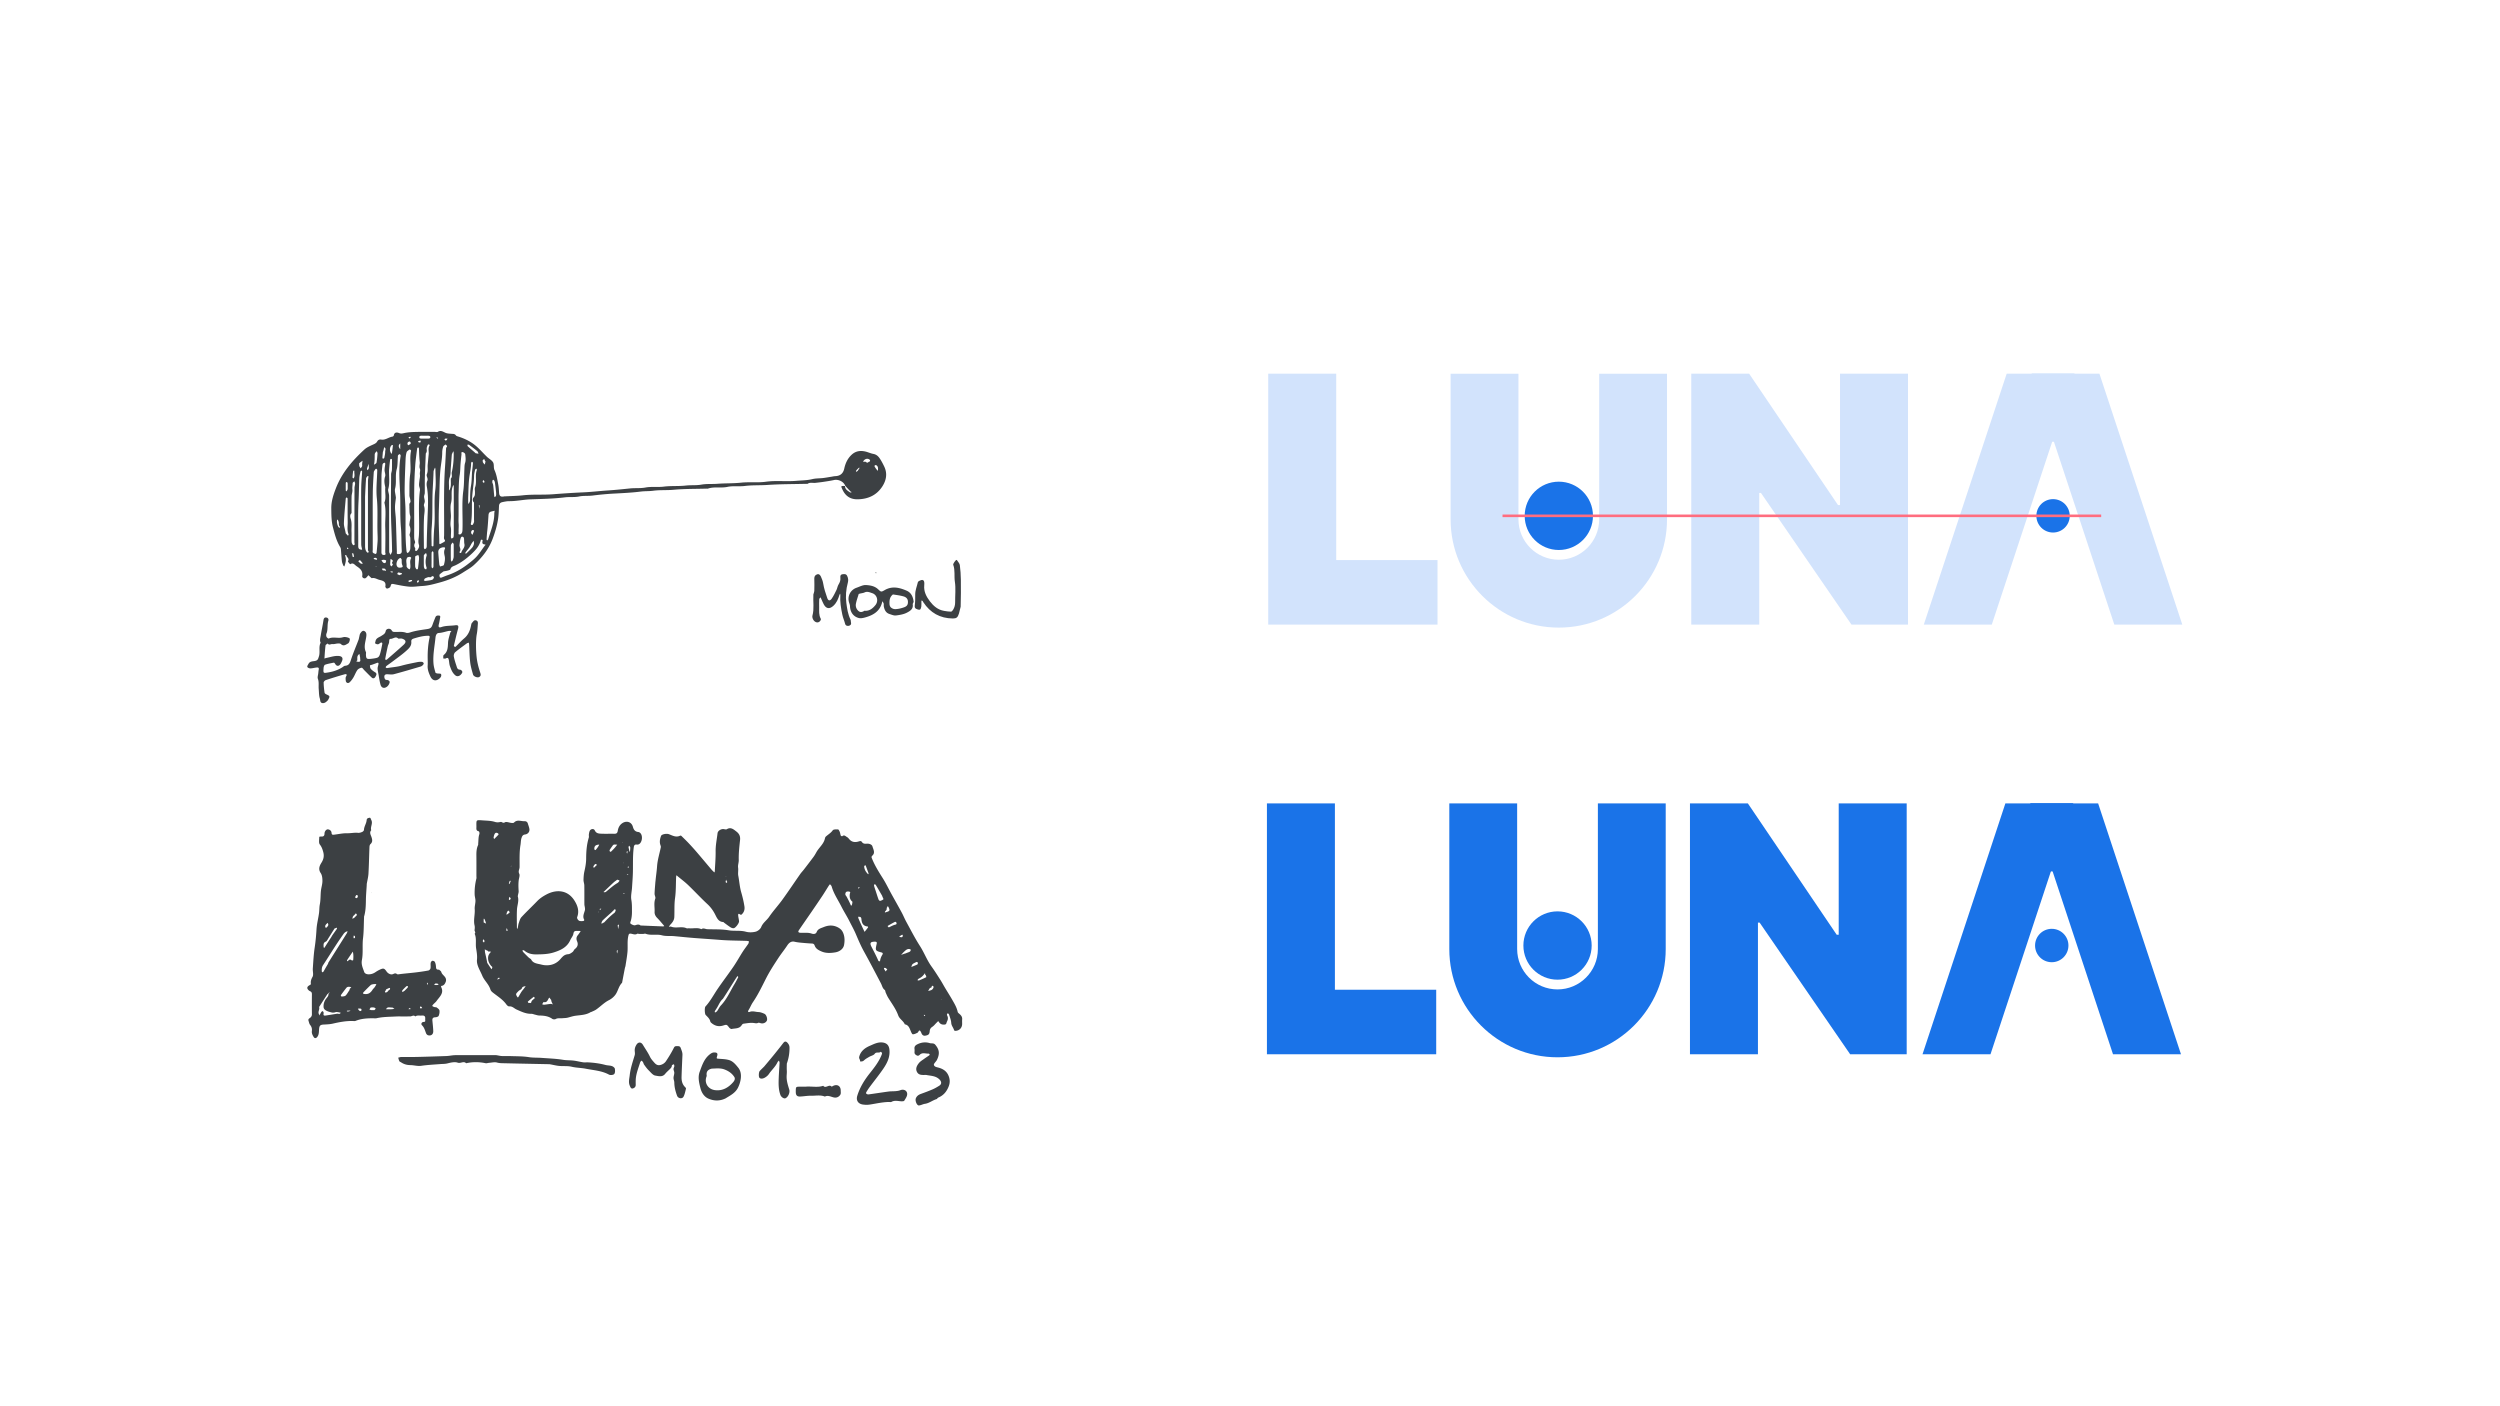 <svg xmlns="http://www.w3.org/2000/svg" width="1920" height="1080" fill="none"><g clip-path="url(#a)"><path fill="#D2E3FC" d="M974 479.676V287h52.21v143.128h77.8v49.548H974ZM1465.34 287v192.676h-43.42l-69.53-101.123h-1.29v101.123h-52.21V287h44.46l68.23 100.867h1.55V287h52.22-.01ZM1529.7 479.676h-52.21L1541.13 287h52.21l-63.64 192.676Z"/><path fill="#D2E3FC" d="M1623.79 479.676H1676L1612.36 287h-52.21l63.64 192.676Z"/><path fill="#D2E3FC" d="M1592.91 339.245V287h-32.32v52.245h32.32ZM1228.17 287.006v111.846c0 17.106-13.9 31.021-31 31.021s-31-13.915-31-31.021V287.006h-52.1v111.846c0 45.92 37.21 83.149 83.1 83.149 45.89 0 83.1-37.229 83.1-83.149V287.006h-52.1Z"/><path fill="#1A73E8" d="M1197.18 422.394c14.48 0 26.22-11.746 26.22-26.234 0-14.489-11.74-26.234-26.22-26.234-14.48 0-26.22 11.745-26.22 26.234 0 14.488 11.74 26.234 26.22 26.234ZM1576.74 408.985c7.08 0 12.82-5.742 12.82-12.825 0-7.082-5.74-12.824-12.82-12.824-7.07 0-12.81 5.742-12.81 12.824 0 7.083 5.74 12.825 12.81 12.825Z"/><path stroke="#FF6D7F" stroke-miterlimit="10" stroke-width="2" d="M1613.71 396.16h-459.77"/></g><g fill="#1A73E8" clip-path="url(#b)"><path d="M973 809.676V617h52.21v143.128h77.8v49.548H973ZM1464.34 617v192.676h-43.42l-69.53-101.123h-1.29v101.123h-52.21V617h44.46l68.23 100.867h1.55V617h52.22-.01ZM1528.7 809.676h-52.21L1540.13 617h52.21l-63.64 192.676Z"/><path d="M1622.79 809.676H1675L1611.36 617h-52.21l63.64 192.676Z"/><path d="M1591.91 669.245V617h-32.32v52.245h32.32ZM1227.17 617.006v111.846c0 17.106-13.9 31.021-31 31.021s-31-13.915-31-31.021V617.006h-52.1v111.846c0 45.92 37.21 83.149 83.1 83.149 45.89 0 83.1-37.229 83.1-83.149V617.006h-52.1Z"/><path d="M1196.18 752.394c14.48 0 26.22-11.746 26.22-26.234 0-14.489-11.74-26.234-26.22-26.234-14.48 0-26.22 11.745-26.22 26.234 0 14.488 11.74 26.234 26.22 26.234ZM1575.74 738.985c7.08 0 12.82-5.742 12.82-12.825 0-7.082-5.74-12.824-12.82-12.824-7.07 0-12.81 5.742-12.81 12.824 0 7.083 5.74 12.825 12.81 12.825Z"/></g><g fill="#3C4043" clip-path="url(#c)"><path d="M503.399 676.984c.357-4.084.97-7.829 1.22-11.532.339-5.102 1.892-9.84 2.88-14.746.137-.678-.256-1.476-.458-2.202-.619-2.245-.119-4.418.631-6.489.488-1.346 4.248-2.03 6.057-1.352 2.797 1.048 5.516 2.721 8.67 1.108.214-.114.708.023.905.22 1.963 1.917 3.939 3.822 5.819 5.816a193.35 193.35 0 0 1 6.105 6.793c3.779 4.411 7.492 8.87 11.246 13.299.447.524.97.988 1.458 1.47.238.233.488.453.732.673.107-.303.286-.601.304-.905.244-5.084.702-10.18.636-15.258-.065-4.732.929-9.299 1.47-13.936.238-2.036 2.952-3.59 5.076-3.143.654.137 1.523.351 2.005.059 3.1-1.899 5.183.066 7.385 1.75 2.148 1.637 3.141 3.614 2.832 6.46-.559 5.119-1.148 10.287-1.006 15.418.06 2.042-.785 3.864-.494 5.9.292 2.03-.255 4.197.131 6.197.822 4.263 1.06 8.597 2.297 12.835 1.018 3.489 1.875 7.114 2.428 10.746.303 1.982-.107 3.971-1.547 5.548-.494.542-.875 1.268-1.934.506-1.452-1.048-1.386.274-1.297 1.143.149 1.411.547 2.798.636 4.209.096 1.441-2.725 5.15-4.093 5.298-.786.084-1.75-.244-2.44-.69-1.744-1.119-3.386-2.405-5.064-3.632-.184-.131-.333-.428-.506-.434-3.641-.125-4.867-3.036-6.158-5.608-1.559-3.108-3.481-5.775-6.064-8.168-5.064-4.697-9.747-9.793-14.733-14.573-2.565-2.459-5.451-4.59-8.188-6.876-.262-.22-.494-.488-.738-.732-.113.41-.315.821-.333 1.238-.25 5.429-.071 10.924-.821 16.282-.684 4.887-.369 9.727-.571 14.585-.101 2.483-1.482 4.286-3.136 5.965-.44.447-.678 1.09-1.012 1.643.554-.083 1.196-.393 1.637-.214 3.838 1.572 8.039-.494 11.859 1.232.571.262 1.368-.024 2.053.048 3.124.315 6.343-.762 9.384.679 1.535-1.179 3.076-.024 4.605.023 5.433.173 10.949-.083 16.263.828 4.433.762 8.895-.101 13.299 1.107 2.356.643 5.147.566 7.527-.042 1.654-.422 3.63-2.018 4.249-3.577 1.303-3.287 4.23-5.078 6.093-7.823 3.1-4.56 6.896-8.638 10.133-13.109 4.707-6.507 9.164-13.204 13.764-19.788.827-1.185 1.862-2.215 2.743-3.364 2.487-3.226 4.974-6.447 7.402-9.721.833-1.119 1.529-2.346 2.202-3.572 2.017-3.691 5.736-6.334 6.623-10.734.101-.506.363-1.077.732-1.405 1.755-1.565 3.808-2.714 5.248-4.756.577-.816 2.677-.744 4.064-.685.482.024 1.035 1.185 1.333 1.917.363.887.416 1.899.767 2.792.113.292.97.649 1.095.536 1.583-1.411 2.654.077 3.797.684.678.364 1.196 1.072 1.725 1.679 1.946 2.245 4.469 2.429 7.016 1.661 1.107-.333 1.928-.625 2.606.387.916 1.363 2.231 1.417 3.618 1.298 1.964-.173 4.064.565 4.492 2.155.59 2.173 2.309 4.757-.053 6.965-.952.893-.69 1.405-.238 2.512 2.16 5.311 5.177 10.103 8.217 14.919 2.452 3.882 4.428 8.061 6.647 12.091 2.583 4.691 5.248 9.341 7.789 14.05 1.315 2.434 2.351 5.024 3.683 7.453 3.398 6.203 6.611 12.531 10.431 18.467 3.267 5.078 5.32 10.793 8.867 15.704 2.409 3.334 4.599 6.828 6.813 10.299 1.267 1.989 2.368 4.084 3.582 6.114 1.821 3.048 3.743 6.043 5.504 9.126 1.69 2.965 3.481 5.894 4.207 9.317.113.548.72 1.042 1.202 1.447 1.357 1.143 2.416 2.369 2.231 4.328-.107 1.143-.011 2.304-.017 3.452-.018 3.007-2.107 5.215-5.1 5.34-.369.012-1.017-.214-1.077-.452-.506-1.976-2.083-3.453-2.208-5.691-.119-2.096-.987-4.161-1.606-6.215-.137-.459-.625-.81-.952-1.215-.53.554-1.03.869-.476 1.959.684 1.333.63 2.863-.22 4.447-.5.923-.28 2.191-1.768 2.345-1.464.149-2.82-.083-3.862-1.232-.41-.452-.749-.964-1.118-1.452l-1.464 1.464c-.964.964-1.809 2.107-2.922 2.84-1.243.827-1.999 1.726-2.118 3.25-.202 2.518-.797 3.197-3.344 3.649-1.672.298-2.624-.678-3.148-2.22-.202-.595-.595-1.149-.982-1.655-.089-.113-.636-.066-.773.089-.435.482-.661 1.274-1.178 1.536-1.131.578-2.393 1.226-3.583 1.191-.553-.018-1.19-1.5-1.571-2.405-.952-2.274-1.636-4.727-4.581-5.239-1.113-2.703-4.023-4.007-5.058-6.888-1.756-4.882-4.897-9.049-7.617-13.43-.785-1.262-1.362-2.655-1.975-4.013-.31-.678-.274-1.702-.768-2.066-1.749-1.291-2.005-3.333-2.904-5.048-4.278-8.138-8.497-16.306-12.96-24.336-2.445-4.406-4.391-8.996-6.355-13.609-1.416-3.328-3.219-6.495-4.843-9.74-1.922-3.84-4.285-7.471-6.195-11.269-2.576-5.12-5.932-9.912-7.515-15.532-.179-.637-.845-1.131-1.279-1.691-.363.471-.762.917-1.077 1.411-1.559 2.459-3.047 4.971-4.66 7.394-2.885 4.34-5.837 8.644-8.782 12.948-3.077 4.489-6.201 8.942-9.265 13.442-.97 1.429-.542 2.036 1.285 2.132 2.791.154 5.588-.369 8.378.601 1.28.44 3.214.566 3.898-1.185.982-2.512 3.35-2.964 5.325-3.78 3.505-1.453 7.052-1.762 10.747.071 2.44 1.209 3.755 2.715 4.617 5.299.952 2.845.851 5.703.357 8.34-.606 3.263-3.736 5.179-6.676 5.674-3.35.571-7.039.803-10.371-.572-2.256-.929-4.606-2.042-5.511-4.614-.404-1.155-.993-1.536-2.177-1.589-2.904-.137-5.802-.393-8.694-.673-1.523-.149-3.058-.345-4.546-.696-2.755-.661-4.463 1.018-5.683 2.881-2.16 3.304-4.671 6.346-6.813 9.62-3.344 5.114-6.706 10.24-9.491 15.735-3.148 6.203-6.141 12.513-10.098 18.288-1.261 1.839-2.041 4.006-3.243 5.893-.874 1.376-.196 1.858.857 1.441 2.309-.905 4.487.083 6.706.143 1.547.042 3.142.696 4.594 1.345 1.494.667 2.499 3.87 1.857 5.233-.792 1.673-2.845 2.512-4.761 1.983-.625-.173-1.434-.524-1.904-.286-1.273.649-2.338.22-3.618.089-2.541-.262-5.177.268-7.753.59-.464.059-.976.607-1.262 1.065-1.826 2.911-4.992 2.381-7.688 2.971-.547.119-1.487-.488-1.91-1.024-1.844-2.37-1.832-2.512-4.581-1.643-3.559 1.125-6.576.285-9.277-2.108-.274-.244-.589-.571-.661-.905-.464-2.226-2.136-3.56-3.576-5.095-.791-.84-.946-5.626-.166-6.478 3.719-4.054 6.242-8.917 9.294-13.424 3.927-5.781 8.2-11.329 12.139-17.098 2.553-3.732 4.736-7.715 7.176-11.525 1.351-2.113 2.922-4.084 4.308-6.173.333-.506.345-1.233.5-1.852-.53-.113-1.059-.232-1.589-.333-.113-.024-.232 0-.345 0-6.813-.232-13.644-.214-20.428-.762-6.599-.53-13.204-.935-19.797-1.453-5.099-.399-10.205-.952-15.31-1.417-3.142-.285-6.403.161-9.366-.637-4.183-1.125-8.515.352-12.597-1.226-.547-.208-1.303.167-1.964.179a47.537 47.537 0 0 1-3.046-.054c-.441-.018-1.012-.315-1.285-.131-1.696 1.119-3.327.179-4.975-.042-1.422-.19-1.636.405-1.946 1.786-.922 4.055-.291 8.132-.642 12.169-.31 3.601-.982 7.173-1.524 10.757-.095.631-.375 1.232-.5 1.863-.708 3.626-1.386 7.257-2.082 10.889-.018.101-.036.232-.101.303-2.541 2.519-3.005 6.198-4.963 8.978-1.25 1.768-3.124 3.346-5.064 4.322-3.707 1.875-6.48 4.875-9.8 7.191-1.125.786-2.464 1.262-3.707 1.87-.095.047-.256-.042-.339.011-3.66 2.37-7.843 2.334-11.961 2.918-1.832.261-3.766.893-5.623 1.387-1.583.428-3.07.357-4.594.518-1.642.172-3.308-.316-4.932.625-.643.369-1.976.268-2.601-.179-3.046-2.161-6.468-2.488-10.026-2.548-1.059-.018-2.113-.417-3.166-.661-.946-.214-1.886-.672-2.82-.649-4.184.09-7.736-1.678-11.419-3.321-1.821-.816-3.243-2.632-5.623-2.376-.661.072-1.643-.738-2.113-1.405-2.862-4.066-7.116-6.501-10.853-9.549-.643-.524-1.238-1.303-1.476-2.083-1.244-4.054-4.719-6.823-6.242-10.549-1.636-4.019-4.504-8.013-4.058-12.365.309-3.054-.244-5.953-.673-8.662-.589-3.744.506-7.632-1.136-11.216 1.13-.958-.196-1.899-.042-2.887.179-1.125.262-2.352 0-3.441-.993-4.209.423-8.37.107-12.573-.154-2.066.548-4.179.572-6.275.017-1.631-.56-3.256-.613-4.899a44.261 44.261 0 0 1 1.327-12.216c.16-.649.023-1.375.023-2.066 0-5.185.042-10.364-.017-15.55-.03-2.792.083-5.524 1.279-8.114.178-.381.077-.887.119-1.333.226-2.322.095-4.769.827-6.924.417-1.214-.172-2.322-.428-2.369-2.196-.411-1.774-2.024-1.78-3.441-.029-5.447-.476-5.322 4.892-4.929 3.142.232 6.367.214 9.473 1.214 1.249.405 2.808.322 4.106-.012 1.178-.303 1.808 1.28 3.373.292 1.149-.726 3.362.298 5.112.452.642.06 1.571.101 1.922-.274 2.41-2.553 5.314-.934 7.985-1.059 1.214-.054 2.249.488 2.63 1.815.417 1.441 1.036 2.852 1.214 4.323.232 1.91-1.065 3.792-3.392 4.077-1.868.227-2.273 1.572-2.63 2.548-.624 1.715-.535 3.685-.845 5.531-.94 5.638-.636 11.317-.69 16.99-.018 1.667-1.255 3.078-.262 5.084.649 1.316-.22 3.382-.416 5.114-.31 2.727-.226 5.447-.042 8.186.072 1.053-.351 2.137-.535 3.214-.054.328-.185.691-.096.983 1 3.381-.458 6.578-.642 9.858-.262 4.709-.072 9.442-.054 14.163 0 .309.161.619.244.928.143-.339.345-.672.423-1.023.256-1.167.339-2.388.732-3.501.565-1.601 1.005-3.441 2.1-4.626 3.892-4.208 8.087-8.126 12.062-12.263 2.1-2.185 4.516-3.751 7.194-5.167 7.569-4.001 16.191-3.507 21.385 4.667 2.41 3.798 3.922 8.031 2.154 12.704-.398 1.054.845 2.857 2.053 3.048.899.143 1.845.095 2.755-.012.262-.03.726-.714.655-.833-1.607-2.65-.107-5.061.488-7.555.137-.589.036-1.244-.036-1.863-.101-.869-.387-1.727-.393-2.59-.041-4.834.03-9.674-.053-14.508-.024-1.405-.643-2.81-.613-4.203.048-2.214.202-4.465.69-6.614.738-3.238 1.327-6.471 1.339-9.805.024-5.441.428-10.829 2.035-16.079.226-.738-.059-1.614.054-2.405.137-.953.273-1.971.702-2.81.803-1.578 3.112-1.852 3.82-.328 1.119 2.411 3.136 2.477 5.147 2.56 3.219.131 6.444-.012 9.669.054 1.708.036 2.535-.34 2.863-2.352.357-2.19 1.35-4.346 3.445-5.756 3.237-2.185 7.093-1.066 8.134 2.696.661 2.394 1.726 3.858 4.344 4.078.678.06 1.493.774 1.886 1.411 1.25 2.036.881 5.328-.571 7.102-.708.864-1.535 1.245-2.66 1.114-1.547-.179-2.094.547-2.303 2.131-.833 6.346-.523 12.71-.666 19.068-.089 3.977-.417 7.953-.673 11.924-.202 3.131-1.053 6.364-.517 9.358.547 3.066.452 6.061.47 9.073.012 2.31-.208 4.697-.845 6.894-.31 1.066-.899 1.947.172 2.584.958.565 2.333 1.208 3.226.916 1.481-.488 2.707-.893 4.034.179.143.113.44.042.66.054 5.546.232 11.092.464 16.638.678.309.012.625-.149.934-.232-.178-.244-.333-.506-.535-.732-1.625-1.864-3.166-3.81-4.91-5.549-1.35-1.345-2.088-2.952-1.993-4.691.179-3.357-.708-6.751.536-10.12.392-1.06-.59-2.542-.548-3.822.089-3.024.417-6.037.649-9.4m-88.768 63.586c1.053.232 2.1.548 3.165.679 5.415.66 9.896-1.048 13.299-5.394.215-.268.494-.482.726-.738 1.25-1.358 2.678-2.114 4.63-2.245 1.16-.077 2.362-.958 3.356-1.72.732-.56 1.023-1.709 1.755-2.268 2.101-1.59 2.69-3.596 1.69-5.912-.774-1.798-.625-3.274.595-4.744.625-.756 1.143-1.596 1.72-2.388.137-.184.321-.327.482-.494-.298-.119-.583-.303-.887-.333-.571-.054-1.148 0-1.726-.018-1.576-.066-2.713-.012-3.028 2.173-.244 1.697-1.655 3.197-2.386 4.852-2.488 5.631-7.498 7.87-12.859 9.537-4.291 1.333-8.747 1.423-13.228 1.476-3.475.042-6.51-.684-9.187-2.917-.352-.292-.935-.31-1.405-.452.113.476.078 1.089.369 1.399 1.41 1.518 2.886 2.976 4.38 4.411.601.577 1.565.899 1.922 1.572 1.285 2.428 3.6 2.94 6.611 3.524m140.578 26.611c-1.981 1.678-2.928 4.036-4.159 6.215-.637 1.125-1.399 2.179-2.035 3.304-.131.232.059.643.101.97.333-.155.708-.262.993-.482a4.45 4.45 0 0 0 .947-.976c.904-1.346 1.588-2.894 2.689-4.043 4.564-4.792 7.081-10.87 10.437-16.413.994-1.643 1.875-3.363 2.749-5.078.119-.232-.095-.631-.148-.952-.244.131-.584.202-.72.405a133.042 133.042 0 0 0-2.452 3.816c-2.69 4.292-5.367 8.596-8.396 13.234m119.508-29.028c.393.071.785.137 1.178.208.179-2.089 1.006-3.923 2.136-5.667.107-.167-.321-.988-.619-1.066-5.248-1.417-5.278-1.47-4.093-6.727.214-.952.142-1.667-1.327-1.655-3.505.03-4.195.953-2.607 4.03 1.756 3.406 3.559 6.793 5.338 10.877m2.416-50.799c-1.5-2.583-2.975-5.173-4.517-7.733-.172-.286-.66-.375-1.005-.559-.119.404-.417.863-.322 1.214.387 1.429.887 2.828 1.351 4.239.69 2.113 1.333 4.25 2.107 6.334.172.464.88 1.131 1.196 1.06.904-.203 1.874-.596 2.529-1.215.214-.202-.488-1.345-.75-2.066-.107-.297-.167-.619-.589-1.274m-302.888 52.216c.893 1.357 1.779 2.714 2.69 4.06.202.297.482.547.726.815.16-.553.482-1.125.428-1.661-.03-.351-.631-.625-.916-.988-1.547-1.946-2.517-4.066-2.273-6.667.148-1.56.91-2.655 1.91-3.721.101-.107-.238-.619-.375-.947-1.244 1.405-1.791-.732-2.85-.589-.357.048-.804-.566-1.214-.875.029.625.053 1.244.083 1.869.012.244.024.494.083.732.566 2.429 1.137 4.852 1.702 7.966m289.791-23.843c.887-1.119 1.791-2.226 2.642-3.369.107-.143-.066-.738-.137-.744-3.648-.274-4.742-2.65-4.951-5.84-.029-.489-.303-1.167-.684-1.382-.5-.285-1.208-.208-1.827-.285.09.47.101.976.286 1.411 1.422 3.298 2.88 6.584 4.671 10.215m-9.324-23.152c-1.982-1.553-2.351-3.72-2.012-5.995.102-.696.715-1.434-.238-1.714-.767-.232-1.82-.232-2.481.137-.488.274-.797 1.339-.72 2 .077.673.768 1.256 1.107 1.923 1.011 1.982 2.1 3.935 2.916 5.995.369.934.618.756.928.184.297-.547.351-1.226.506-2.536m-184.79 7.948c-2.267 2.036-4.558 4.042-6.772 6.126-.524.494-.892 1.238-1.13 1.934-.143.405-.173 1.334.779.483.387-.346 1.047-.399 1.392-.768 2.381-2.572 4.862-5.025 7.676-7.144.619-.47 1.208-2.161.964-2.393-1.035-.983-1.392.506-2.064.928-.191.119-.328.322-.839.828m4.147-24.878c-.958.732-1.987 1.393-2.868 2.208-2.41 2.227-4.76 4.513-7.135 6.775-.178.173-.374.321-.565.482.202.072.411.214.601.197.429-.042.952-.036 1.25-.28 2.892-2.37 5.635-4.929 8.902-6.823.481-.279.868-.756 1.219-1.208.554-.714.524-.738-1.392-1.351m-50.775 92.268c-.161-.161-.363-.304-.482-.488-.922-1.465-.946-1.483-1.66-.125-.744 1.405-1.434 2.833-3.451 2.345-.101-.024-.274-.012-.316.048a57.334 57.334 0 0 0-.999 1.649c.517.125 1.047.393 1.547.345 1.672-.161 3.326-.488 4.998-.637.542-.047 1.107.25 1.666.393-.273-.554-.559-1.107-.815-1.667-.178-.387-.327-.786-.488-1.863m-24.867-6.912c-2.404 2.423-2.416 2.429-1.368 4.34.172.322.482.566.726.845.214-.309.446-.607.642-.934.708-1.191 1.357-2.423 2.119-3.578.607-.911 1.362-1.721 2.023-2.602.422-.559.785-1.154 1.178-1.738-.779.232-1.654.322-2.315.744-.482.31-.583 1.149-1.023 1.584-.44.44-1.077.673-1.976 1.339m297.735-29.027c.887-.346 1.839-.59 2.636-1.078.411-.25.553-.941.815-1.429-.44-.202-.869-.541-1.321-.571-1.708-.125-2.826 1.012-3.939 2.06-.815.762-1.535 1.625-2.303 2.44 1.024-.357 2.047-.726 3.083-1.059.208-.066.452-.012 1.029-.358M474.04 648.646c-1.16.221-2.541-.589-3.469.715-.815 1.143-1.654 2.274-2.368 3.476-.167.274.065.858.25 1.227.059.113.702.119.868-.048 1.708-1.649 3.38-3.34 4.713-5.37m236.945 100.216c-.797.268-.041-2.333-1.118-.803-1.178 1.678-2.583 2.75-4.332 3.595-.417.203-.661.75-.982 1.137.428.072.928.322 1.267.185a76.29 76.29 0 0 0 5.481-2.447c.184-.089.024-.863-.322-1.667m-28.323-36.63c1.535-.69 3.022-1.595 4.629-1.994.982-.244 1.482-.446 1.22-1.405-.369-1.363-1.285-.798-2.035-.399a87.378 87.378 0 0 0-4.695 2.673c-.125.078.119.738.881 1.131M410.817 766.49c-.292-.346-.827-1.006-.845-.995a90.05 90.05 0 0 0-4.617 3.763c-.09.077.279.673.434 1.03.702-.465 2.005.923 2.374-1.006.179-.929 1.506-1.643 2.654-2.798m289.101-23.843c1.547-.625 3.118-1.202 4.617-1.929.286-.137.494-1 .333-1.321-.202-.399-.44-.905-1.422-.411-2.677 1.351-2.921 1.322-3.528 3.661Zm-33.156-71.188c.113-.179.369-.405.327-.53a235.615 235.615 0 0 0-2.231-6.191c-.048-.119-.494-.244-.559-.173-.256.262-.631.619-.613.911.154 2.227 1.142 4.084 3.076 5.977m-287.708-27.986c.16.304.321.601.482.905 1.112-1.113 2.249-2.214 3.314-3.375.113-.119-.089-.774-.309-.917-1.851-1.191-2.922-.339-3.481 3.387m301.882 53.906c.297 1.173-.452 1.852-1.161 2.584-.184.185-.13.595-.19.905.321-.107.637-.232.958-.322 2.922-.851 3.094-1.226 1.767-3.982-.125-.256-.369-.459-.559-.685-.155.387-.315.774-.815 1.506m34.542 62.896c1.249-.78 1.928-2.459 1.125-2.971-1.411-.899-.78 1.238-1.678 1.262-.292.012-.685.161-.839.381-.477.667-.857 1.405-1.274 2.113.774-.142 1.553-.291 2.672-.779M460.223 648.646c-2.743.137-3.844 1.09-3.784 3.334.006.274.208.596.41.792.107.107.53.083.631-.03 1.047-1.232 2.065-2.494 2.743-4.096Zm-71.155 53.907c.792-.56 1.637-1.066 2.327-1.733.125-.119-.316-.929-.613-1.333-.077-.102-.774.023-.899.226-.559.911-1.011 1.887-.809 2.84m290.481 42.505.536 1.036c.452-.512.898-1.024 1.351-1.536-.5-.411-.958-1.071-1.512-1.173-1.178-.22-1.44.364-.369 1.673m-196.197-91.226c.078.077.149.178.244.232.06.03.226 0 .226-.018.084-1.095.25-2.197.179-3.286-.03-.453-.571-.875-.875-1.31-.154.423-.476.875-.422 1.268.113.822.422 1.613.654 3.114m-111.909 54.596c.619.304 1.244.602 1.862.905-.16-.548-.297-1.101-.487-1.637a18.037 18.037 0 0 0-.697-1.72c-.095-.197-.321-.34-.488-.5-.065.196-.178.392-.184.589-.024.559-.006 1.119-.006 2.369m85.65-44.928c-.458.589-1.005 1.137-1.345 1.791-.148.292.125.804.209 1.221.238-.173.494-.322.708-.518.41-.381.755-.839 1.196-1.173 1.226-.929-.22-1.131-.768-1.321m236.255 55.287c-.071-.304-.089-.834-.232-.875-.559-.155-2.683 1.452-2.481 1.542.565.244 1.226.309 1.856.345.28.018.572-.209.857-1.012m-218.642-8.638c-.113.184-.345.375-.327.541.089.965.232 1.923.357 2.882.161-.852.292-1.709.488-2.554.167-.726.202-.72-.524-.869m-83.24-19.009c.69-.577 1.125-1.173.173-1.905-.179-.137-.328-.321-.488-.482-.125.613-.304 1.226-.351 1.851-.024.286.208.59.666.542m-20.725 31.79.94.941c.149-.429.482-.905.393-1.274-.113-.471-.571-.863-.881-1.286-.149.309-.303.619-.452 1.619m21.07-46.649c-.16.161-.398.298-.47.494-.22.595-.398 1.215-.541 1.834-.018.089.256.244.392.369.322-.667.649-1.334.958-2.006.042-.096.006-.227-.339-.685m-2.416 36.975c-.077-.077-.142-.172-.232-.226-.059-.036-.214-.012-.214-.006-.03.595-.077 1.191-.03 1.78.006.071.554.101.851.149-.012-.453-.018-.905-.375-1.697m168.558-35.249c1.321-.762-.381-1.416-.084-2.149.018-.041-.148-.154-.232-.238-.125.5-.333 1-.351 1.506-.012.405.203.822.667.887m-83.931 54.252c.113-.721.25-1.441.327-2.167.018-.167-.178-.357-.273-.536-.131.238-.357.464-.381.714-.06.542-.018 1.102.327 1.995m-90.149 19.008c-.934-.935-1.35.06-1.886.536-.053.048.078.31.125.47.47-.22.946-.44 1.761-1.006m275.284-68.765c.345-.262.691-.53 1.036-.792l-.589-.589c-.262.345-.53.69-.447 1.381Zm-198.607 15.55c.066.291.125.583.191.881l1.035-1.036c-.291-.066-.583-.125-1.226.161m22.451-32.136-.678-.678c-.101.357-.202.714-.309 1.071.44-.018.886-.035.981-.399m-1.38-10.364c.113-.494.262-.982.327-1.488.024-.161-.172-.352-.268-.53-.136.232-.333.446-.386.696-.066.31-.018.649.327 1.316m228.311 124.749.678-.679c-.357-.101-.714-.202-1.071-.309.018.44.036.887.399.982M392.871 664.887c-.232.113-.459.232-.691.345.232.113.459.232.691-.345Zm67.007 35.249c-.232.113-.458.232-.69.345.232.113.458.232.69-.345Zm22.796-28.338c-.363-.095-.732-.196-1.101-.268-.012 0-.077.28-.119.429.292.06.583.119 1.22-.161Zm-2.761 14.514c-.363-.095-.732-.196-1.101-.268-.012 0-.077.28-.119.429.292.059.583.119 1.22-.161Zm-.69-23.497c-.137-.089-.274-.185-.417-.274.024.209.048.417.417.274Zm243.854 105.05c-.137-.089-.274-.185-.417-.274.024.208.048.417.417.274ZM478.527 646.92c-.137-.089-.274-.185-.417-.274.024.209.048.417.417.274Zm78.753 26.265c.137.09.274.185.417.274-.024-.208-.048-.416-.417-.274ZM342.441 753.695c-.672 1.929-1.535 3.298-3.487 3.489-.107.012-.315.554-.226.714 2.576 4.828-1.22 7.638-3.475 10.895-.649.928-1.625 1.625-2.41 2.464-1.19 1.274-1.148 1.459.643 2.131.601.227 1.422.048 1.898.387.839.608 1.975 1.399 2.112 2.251.208 1.345-.059 2.917-.625 4.167-.285.637-1.66 1.066-2.552 1.083-1.851.042-2.398.905-2.244 2.572.244 2.667.578 5.334.661 8.007.077 2.477-1.529 3.792-3.874 3.257-.613-.137-1.327-.792-1.571-1.387-.904-2.185-1.345-4.525-3.195-6.305-1.018-.982-.25-2.548 1.267-2.566 1.625-.018 1.173-1.018 1.184-1.827.012-1.203.334-2.608-1.332-3.042-.542-.143-1.149-.048-1.72-.018-1.535.077-3.16-.381-4.546.684-1.303-1.428-2.612-.035-3.916-.047-1.767-.018-3.534.083-5.301.059-1.958-.03-3.922-.095-5.867.012-4.927.274-9.89.214-14.746 1.34-.767.178-1.606.029-2.41.023-4.659-.029-9.264.215-13.668 2.013-.69.279-1.588.065-2.392.059-5.111-.053-10.08.881-15.036 2.024-2.256.524-4.63.596-6.956.721-2.714.142-3.398.803-3.618 3.649-.155 1.982 0 4.024-1.339 5.786-.905 1.191-2.047 1.352-2.791.143-.869-1.411-1.636-2.828-1.404-4.614.22-1.696-.131-3.226-1.315-4.649-.708-.851-.899-2.137-1.268-3.25-.493-1.501.988-1.87 1.678-2.608.691-.732.958-1.411.947-2.399a712.919 712.919 0 0 1 0-15.198c.011-1.143-.215-1.947-1.327-2.423a4.324 4.324 0 0 1-1.339-.923c-1.327-1.334-1.113-2.548.541-3.536.506-.304 1.387-.78 1.345-1.066-.297-2.054.179-3.631 1.256-5.536.934-1.661.065-4.275.22-6.454.381-5.34.636-10.715 1.434-16.002.696-4.643 1.13-9.263 1.398-13.942.244-4.233 1.381-8.406 1.94-12.627.292-2.197.167-4.399.613-6.644.672-3.387.476-6.935.839-10.4.262-2.488 1.124-4.941 1.154-7.418.024-2.095-.196-4.578-1.309-6.209-2.106-3.089-.857-5.697.607-8.042 1.708-2.739 2.136-5.281 1.285-8.329-.571-2.036-1.178-3.798-2.564-5.572-1.018-1.304-.423-3.876-.447-5.882 0-.083 1.018-.286 1.542-.25 1.695.119 2.481-.518 2.493-2.316.012-1.661 1.333-3.28 2.576-3.191 1.5.108 2.732 1.221 2.815 2.554.095 1.548.708 1.685 1.856 1.548 3.398-.405 6.802-1.19 10.194-1.119 2.802.059 5.545-.613 8.354-.316 1.017.108 2.166-.267 3.136-.69.589-.256 1.35-1.012 1.368-1.566.078-2.685 1.869-4.887 2.053-7.435.119-1.667 1.434-1.685 2.166-1.888.887-.238 1.041 1.007 1.446 1.81 1.345 2.673-.94 5.185-.077 7.757-1.607 1.78-.351 3.626.178 5.233.696 2.102 1.012 3.81-.803 5.477-.482.441-.696 1.363-.726 2.084-.28 6.81-.387 13.632-.768 20.437-.154 2.703-.874 5.382-1.327 8.066-.035.227.006.459-.005.691-.227 3.935-.596 7.87-.649 11.805-.06 4.245-.19 8.454-1.41 12.555-.066.215 0 .459-.012.691-.226 5.316-.137 10.674-.78 15.943-.678 5.56.179 11.233-.845 16.609-.702 3.679.744 6.281 1.726 9.227.327.989 1.458 1.751 2.993 1.84 2.273.131 4.088-.554 5.873-1.78.97-.667 2.005-1.25 3.07-1.756 2.809-1.34 3.547-1.125 5.237 1.339 1.148 1.679 3.356 2.804 5.081 2.007 1.185-.548 1.881-.804 2.964.035.434.334 1.351.131 2.029.042 4.213-.542 8.455-.857 12.668-1.381 3.154-.393 6.314-.828 9.432-1.435.636-.125 1.475-1.012 1.594-1.661.25-1.333-.053-2.768.131-4.125.09-.631.714-1.542 1.244-1.655.589-.125 1.69.327 1.946.845.523 1.03.773 2.256.857 3.423.095 1.345.071 2.572 1.898 2.548.214 0 .512-.018.636.101.572.548 1.423 1.066 1.589 1.744.637 2.566 4.332 3.519 3.511 7.132m-90.149 8.984c-.113.232-.232.458-.69.69-.083.084-.178.149-.238.244-2.112 3.263-4.213 6.525-6.319 9.787.738 1.876-1.268 3.751-.006 5.638.172.256.22.595.327.893.125-.28.232-.566.375-.827.351-.661.666-1.352 1.107-1.947.238-.316.72-.447 1.089-.655.184.339.434.661.541 1.024.089.315.077.696.012 1.024-.28 1.381.5 1.566 1.565 1.399 2.91-.453 5.825-.881 8.723-1.399.958-.173 2.267.78 2.845-.786-1.024-.19-2.041-.476-3.077-.542-.613-.035-1.243.334-1.874.405-.613.072-1.268.119-1.857-.024-1.237-.297-2.505-.607-3.659-1.137-1.327-.607-2.583-1.411-2.666-3.161-.095-2.03.399-3.846 1.476-5.602.827-1.345 2.398-2.411 2.326-4.34.113-.232.232-.458.691-.69.017-.215.035-.429.047-.643-.131.214-.262.428-.744.643m-.345-22.462c.083-.309.089-.666.256-.928 4.707-7.495 9.437-14.978 14.138-22.48.31-.488.417-1.101.619-1.66-.553.22-1.172.351-1.654.684a5.985 5.985 0 0 0-1.47 1.453c-1.987 2.851-3.969 5.709-5.867 8.626-3.297 5.072-6.468 10.233-9.812 15.27-1.012 1.524-1.095 3.09-1.036 4.756.012.286.244.566.381.846.328-.197.792-.322.964-.613 1.077-1.852 2.095-3.733 3.475-5.954m34.542 19.354c.328-.327.708-.607.964-.982.583-.851 1.238-1.703 1.577-2.655.119-.345-3.469-.173-4.326.625-1.898 1.768-3.719 3.625-5.516 5.507-.607.637-.5 1.172.536 1.315 2.993.411 4.831-.565 6.765-3.81m-17.958.691c0-.232-.095-.53.018-.679.393-.518.851-.988 1.285-1.476-.767-.09-1.541-.28-2.297-.227-.494.036-1.106.31-1.41.685a117.948 117.948 0 0 0-4.368 5.781c-.101.143.453 1.065.619 1.041 1.059-.148 2.398-.142 3.065-.791 1.136-1.096 1.85-2.638 3.094-4.34m-14.162-40.428c.327-.554.613-1.137.982-1.661 1.118-1.613 2.285-3.191 3.386-4.816.142-.209 0-.608-.012-.923-.244.107-.488.214-.732.315-.393.167-.958.215-1.149.506-1.588 2.435-3.094 4.924-4.665 7.371-.589.916-1.107 2.196-1.975 2.559-2.136.893-1.672 2.56-1.684 4.138 0 .244.256.488.392.732.161-.161.363-.304.482-.494 1.554-2.459 3.089-4.929 4.981-7.739m16.578 11.055c-1.464 2.155-2.94 4.304-4.368 6.477-.137.208.012.607.024.923.244-.107.553-.161.72-.34.893-.982 1.779-1.369 2.892-.262.125.125 1.023-.178 1.035-.327.185-2.155.28-4.31-.297-6.471m39.719 30.063c.803-.803 1.648-1.577 2.392-2.434.226-.262.172-.756.244-1.149-.387.012-.923-.131-1.143.071-1.101.988-2.16 2.024-3.13 3.143-.244.28-.089.911-.113 1.382.47-.221.94-.441 1.756-1.007m-14.162 14.169c1.493 0 2.987.048 4.48-.024.655-.03 1.303-.297 1.952-.452-.678-.304-1.374-.887-2.035-.852-1.607.09-3.475-.803-4.397 1.328Zm-8.979.691c.559-.59 1.63-1.28.148-1.852-.874-.339-1.981-.321-2.915-.131-.435.089-.697.988-1.036 1.524.476.155.94.375 1.428.441.548.077 1.119.018 2.369.018m8.979-15.895c-.113.297-.197.613-.351.887-.292.512-1.024 1.059 0 1.464.297.119.821-.226 1.19-.446.285-.173.577-.429.726-.727.416-.821 2.112-1.024 1.279-2.321-.125-.191-1.624.506-2.838 1.137m-23.165-56.3c1.035-.756.845-1.488-.113-2.095-.06-.036-.601.708-.94 1.065-.393.417-.923.751-1.185 1.239-.297.547-.363 1.22-.529 1.845.482-.244.994-.44 1.434-.744.369-.256.66-.637 1.327-1.304m-21.761 5.186c-.916.958-2.219 1.738-1.702 3.393.06.184.595.434.643.381 1.053-1.03 2.362-1.971 1.059-3.78m24.867 67.729c1.648.077 1.19-1.566.881-1.726-.667-.346-1.625-.137-2.464-.149.298.625.595 1.25 1.583 1.875Zm-2.416-86.738c.845-.649 1.006-1.447.399-2.316-.09-.131-.75-.095-.863.066-.357.488-.714 1.059-.786 1.637-.035.28.584.637 1.25.613Zm60.099 65.658c0 .345-1.404.643-.083 1.006.637.172 1.368.065 2.053.012.25-.018.482-.256.726-.393-.161-.161-.298-.405-.494-.47-.607-.203-1.238-.34-2.202-.149m-64.937 20.735c-.922 0-1.844 0-2.761.035-.006 0-.006.625 0 .625.923.03 1.839.03 2.761-.654m2.416-55.639c1.327.197 1.077-.78.994-1.47-.03-.232-.571-.405-.881-.602-.154.578-.303 1.149-.107 2.072m51.12 53.906 1.553-.172c-.268-.381-.458-.959-.821-1.114-.791-.339-1.184.084-.732 1.286m-7.944-.345-1.178.893c.518.036 1.036.077 1.553.113-.012-.452-.018-.905-.375-1.006m13.127-19.354c0 .214-.048.447.012.649.095.351.256.685.393 1.024.095-.286.285-.577.267-.857-.029-.393-.208-.774-.666-.816h-.006ZM381.124 810.37c1.631.232 2.91.595 4.207.66 2.184.113 4.374-.041 6.558.042 4.742.185 9.538.065 14.197.804 3.279.518 6.51.333 9.747.571 5.57.417 11.181.601 16.673 1.5 2.708.447 5.367.268 8.021.596 2.476.303 4.909.964 7.379 1.315 1.237.179 2.529-.029 3.796.042 4.499.256 8.95.828 13.323 2 1.577.423 3.309.322 4.85.828.928.303 2.148 1.196 2.314 2.012.274 1.345.286 3.298-.505 4.137-.72.768-2.964.983-3.993.423-5.588-3.036-11.812-3.328-17.816-4.524-3.558-.709-7.277-.673-10.794-1.512-3.272-.78-6.515-.322-9.746-.643-2.369-.238-4.701-.858-7.058-1.268-.553-.096-1.13-.06-1.701-.072-11.074-.232-22.142-.44-33.216-.708-1.874-.048-3.701.018-5.623-.53-1.88-.536-4.088.071-6.153.214-.874.06-1.797.465-2.612.298-5.01-1.048-9.99-1.09-14.983.024-1.946-1.977-4.147.375-6.468-.447-2.297-.809-5.332-.077-7.896.566-1.821.458-3.612.375-5.391.512-4.921.393-9.842.613-14.751 1.339-2.69.399-5.546-.5-8.331-.536-2.612-.035-4.939-.684-7.087-2.113-.446-.298-1.119-.464-1.333-.875-.434-.839-.625-1.81-.916-2.727.803-.184 1.607-.512 2.416-.524 4.028-.053 8.057.054 12.085-.041 7.545-.173 15.084-.411 22.624-.697 2.023-.077 4.028-.541 6.051-.643 2.297-.113 4.606-.029 6.909-.029h25.211l.012.006ZM494.414 817.281c-.244-.821-.446-1.327-.743-1.762-.262-.369-.637-.661-.964-.988-.351.416-.881.78-1.03 1.262-1.202 3.881-2.749 7.733-3.284 11.716-.233 1.726-.191 3.738-.161 5.619.03 1.566-.94 2.376-2.059 2.751-1.595.536-2.011-.965-2.493-2.048-1.19-2.703-.333-5.453-.042-8.168.565-5.28 2.339-10.269 3.826-15.329.28-.953.107-2.066.024-3.096-.149-1.839.357-3.417 1.363-4.977 1.362-2.119 3.51-2.125 4.873.131 1.833 3.042 3.91 5.965 5.433 9.156.857 1.792 2.088 3.084 3.314 4.501 1.184 1.375 2.47 2.31 4.398 1.929 1.939-.381 3.57-1.465 4.593-2.989 2.214-3.298 4.285-6.715 6.07-10.263.619-1.232 1.243-1.292 2.249-1.274 1.208.024 2.404-.256 3.011 1.429.631 1.75 1.422 3.399 1.333 5.322-.25 5.548-.512 11.091-.679 16.639-.095 3.042.453 5.923 2.821 8.156.291.28.654.803.577 1.107-.541 2.066-.91 4.251-1.874 6.12-1.018 1.959-4.177 1.47-4.969-.679-1.202-3.28-2.1-6.632-2.13-10.186-.012-1.172-.613-2.345-.607-3.512.012-1.286.565-2.572.589-3.864.024-.976-.559-1.952-.589-2.94-.024-.703.506-1.405.607-2.138.071-.512-.173-1.059-.274-1.595-.553.298-1.583.589-1.589.899-.017 1.435-.91 2.226-1.785 3.095-1.13 1.12-2.374 2.156-3.35 3.394-2.154 2.744-5.2 1.744-7.628 1.351-1.797-.292-3.392-2.387-4.891-3.857-1.435-1.399-2.631-3.037-3.934-4.918l-.006.006ZM663.662 848.381c-4.397-.209-6.432-3.048-5.272-6.829 1.999-6.494 5.486-12.102 9.699-17.407 3.291-4.137 6.587-8.346 8.688-13.293.291-.685.619-1.411.631-2.125.006-.328-.703-.673-1.089-1.006-1.173 1.399-3.273-.221-4.582 1.625-.821 1.161-2.767 1.482-4.148 2.292-1.398.821-2.874 1.613-4.028 2.714-.994.947-1.97.905-3.094.774.398-1.25-1-1.988-.589-3.572 1.172-4.506 4.677-6.887 8.199-8.4 2.922-1.25 6.052-2.958 9.682-2.536 3.106.364 4.885 2.036 5.284 5.203.732 5.763-1.649 10.532-4.689 14.985-3.279 4.798-6.962 9.316-10.425 13.99-.964 1.303-1.833 2.684-2.666 4.072-.167.273-.107.982.095 1.119.464.309 1.113.595 1.63.524 5.142-.703 10.259-1.524 15.4-2.215 1.821-.244 3.689-.137 5.522-.309 1.178-.114 2.41-.262 3.499-.703 2.797-1.131 5.581.393 5.29 3.358-.167 1.69-1.393 3.31-2.327 4.851-.107.179-1.267.346-2.088.31-2.511-.119-5.177-.982-7.665.458-.517.298-1.356.03-2.046.048-4.636.113-9.14 1.113-13.686 1.857-1.512.25-3.249.489-5.237.215h.012ZM719.447 844.058c-3.29.964-5.819 3.215-9.098 3.673-1.571.22-3.059 1.155-4.618 1.262-1.576.107-3.076-3.637-2.38-5.423.732-1.893 2.196-2.84 4.023-3.501 3.005-1.083 5.998-2.202 8.925-3.464 1.762-.762 3.434-1.757 5.064-2.781 2.005-1.262 1.791-3.185.101-4.84-2.856-2.798-6.539-2.69-10.014-3.393-.554-.113-1.149-.024-1.726-.012-2.011.03-4.094-.083-5.266-1.946-1.654-2.632-.417-5.09 1.22-7.15 1.071-1.352 2.689-2.274 4.112-3.328 1.219-.905 2.523-1.703 3.76-2.59 1.077-.768-.22-1.405-.381-1.399-2.267.161-4.706-1.137-6.801.887-.47.453-1.202 1.143-2.44.435-1.184-.679-1.66-1.274-1.588-2.524.041-.804.101-1.625-.012-2.417-.256-1.75.666-2.739 2.065-3.459 3.082-1.584 6.384-1.988 9.633-.982 1.405.434 3.005-.28 4.326 1.315 3.237 3.918 3.487 7.114.97 12.056-.047.095-.178.154-.238.25-.672 1.041-2.053 2.25-1.856 3.095.369 1.584 2.374 1.78 3.784 2.185 3.582 1.03 6.242 2.917 7.611 6.531.993 2.625 1.011 5.113 0 7.739-1.536 3.988-3.993 7.019-8.022 8.668-.392.16-.66.631-1.16 1.125l.006-.012ZM557.28 843.54c-4.552 2.215-8.949 2.024-13.09.256-3.321-1.417-5.296-4.453-6.225-7.971-.607-2.298-1.172-4.65-1.338-7.013-.131-1.834.053-3.834.684-5.548 1.797-4.864 3.326-9.924 7.64-13.395 1.161-.935 2.291-1.655 3.832-1.589 2.017.083 2.553.773 2 2.702-.601 2.102-.595 2.001 1.606 2.167 2.523.191 5.123.274 7.522.983 3.064.904 5.069 3.411 7.051 5.846 3.57 4.381 1.874 11.132-.09 15.168-2.046 4.209-5.783 6.031-9.598 8.388m-10.704-22.806c-2.726.666-4.291 2.143-3.838 5.203.089.583-.304 1.232-.458 1.857-1.101 4.519 1.85 8.71 6.628 9.412 5.772.851 10.515-1.833 14.24-6.173.892-1.042 1.695-2.53.797-3.923-1.797-2.793-4.386-4.555-7.527-5.751-3.059-1.161-6.082-.774-9.848-.631l.006.006ZM586.812 819.18c2.446-2.911 4.737-5.632 6.992-8.388 1.88-2.298 3.719-4.626 5.564-6.947.821-1.036 1.594-2.114 2.445-3.12.917-1.083 1.857-1.018 2.845.006 1.029 1.078 1.666 2.25 1.683 3.798a34.679 34.679 0 0 1-1.737 11.359c-.131.405-.327.821-.333 1.232-.036 1.727-.095 3.453.006 5.173.095 1.542-.137 3.072-.149 4.602-.03 3.507 1.053 6.668 2.017 9.906.678 2.274-.762 5.59-2.82 6.62-1.256.625-3.374-.893-3.946-2.447-1.553-4.202-1.487-8.542-1.326-12.894.142-3.929.464-7.858.648-11.787.03-.59-.297-1.191-.458-1.786-.381.422-.887.791-1.113 1.286-1.356 2.946-3.653 5.185-5.623 7.673-.613.774-1.101 1.655-1.779 2.352a10.418 10.418 0 0 1-2.309 1.798c-1.85 1.041-3.522.994-4.242.017-.625-.845-.476-4.262.303-5.107 1.012-1.102 2.1-2.126 3.332-3.352v.006ZM618.76 834.557c4.713-.405 9.169.827 13.484-.679 1.886 2.459 4.445-1.5 6.426.637.107.113.904-.428 1.386-.643 3.089-1.387 5.665.286 5.618 3.745-.018 1.173.369 2.357-.601 3.548-1.357 1.655-3.029 2.06-4.832 1.637-2.237-.518-4.344-1.828-6.73-.637-3.499-1.429-7.158-.548-10.735-.631-2.766-.065-5.545.5-8.318.601-2.273.084-3.219-.958-3.291-3.197a27.4 27.4 0 0 1 0-1.72c.066-2.405.274-2.613 2.773-2.649 1.494-.024 2.981 0 4.82 0v-.012Z"/><path d="M285.275 685.447c.196.036.22.244.244.447-.137-.09-.274-.185-.244-.447Z"/></g><g fill="#3C4043" clip-path="url(#d)"><path d="M649.114 373.053c-1.108-3.133-5.205-5.135-8.592-4.39-2.738.605-5.518 1.001-8.293 1.423-1.986.303-3.988.517-5.984.746-1.997.229-4.113-.579-6 .719-.251.173-.726.016-1.092.027-9.893.245-19.802.187-29.669.855-5.832.396-11.706.067-17.445.787-4.505.568-9.062-.214-13.378.709-4.991 1.069-10.103-.344-14.968 1.324-.329.115-.737.005-1.103.016-8.409.245-16.859.109-25.221.876-5.226.479-10.468.057-15.605.74-3.256.433-6.496.24-9.7.646-6.935.876-13.886 1.184-20.852 1.564-5.341.292-10.719.814-16.034 1.486-3.501.443-7.055.021-10.421.715-3.637.75-7.243.224-10.818.662-8.9 1.1-17.836 1.23-26.778 1.564-5.336.203-10.641 1.428-16.05 1.387-1.745-.016-3.517.359-5.242.724-1.489.313-2.534 1.132-2.623 2.899-.173 3.472-.225 6.976-.774 10.396-.82 5.099-2.294 10.041-4.118 14.9-3.026 8.044-8.226 14.53-14.476 20.202-2.383 2.164-5.326 3.728-8.054 5.501-5.513 3.581-11.575 6.058-17.857 7.768-4.474 1.215-8.953 2.508-13.74 2.763-3.339.177-6.726.782-10.06.49-3.946-.349-7.86-1.183-11.753-1.965-1.234-.245-1.981-.292-2.3 1.115-.12.537-.376 1.194-.789 1.486-.632.443-1.484.886-2.19.819-.46-.042-1.259-1.074-1.176-1.528.701-3.816-1.672-4.411-4.604-5.151-1.766-.443-3.35-1.637-5.341-1.361-.24.037-.585.11-.726-.01-.811-.704-1.579-1.46-2.363-2.195-.658.735-1.217 1.621-2.007 2.174-1.076.761-2.942-.198-2.717-1.595.601-3.806-1.547-5.657-4.312-7.476-1.557-1.022-2.587-3.102-4.949-1.502-.047.031-1.923-2.059-1.735-2.325 1.463-2.122-1.108-3.055-1.197-4.64 0-.031-.627-.031-.961-.042 0 .172-.052.37.01.521 1.03 2.461.491 4.865-.272 7.252-.104.324-.229.642-.35.965-.261-.25-.642-.448-.763-.756-.418-1.058-.94-2.132-1.071-3.238-.355-3.086-.512-6.193-.794-9.29a3.971 3.971 0 0 0-.523-1.622c-2.864-4.671-4.191-9.817-5.55-15.087-1.265-4.891-1.244-9.687-1.307-14.572-.068-5.454 1.594-10.485 3.533-15.521 4.583-11.908 12.637-21.245 21.824-29.717 1.892-1.741 4.464-2.826 6.857-3.915 1.27-.579 2.347-1.054 3.057-2.347.612-1.115 1.678-1.684 3.084-1.438 3.219.557 5.686-1.872 8.686-2.274.386-.052.951-.615 1.013-1.011.413-2.685 2.734-2.247 3.946-1.731 1.641.694 2.76.271 4.28-.042 2.911-.594 5.942-.735 8.927-.808 4.808-.12 9.621-.031 14.434-.031.742 0 1.662.287 2.19-.052 2.216-1.408 3.883-.157 5.806.719 1.338.61 2.963.647 4.474.782 1.322.12 2.634-.135 3.606 1.236.397.558 1.379.751 2.137.996 4.646 1.48 9.005 3.628 12.747 6.684 3.214 2.622 5.921 5.86 8.921 8.748 1.541 1.486 3.715 2.539 4.734 4.291.931 1.6.251 4.077 1.051 5.813 1.63 3.55 2.174 7.262 2.9 11.016.419 2.143.523 4.228.648 6.36.168 2.805 1.281 3.535 4.15 2.904.235-.052.491 0 .737-.01 4.463-.245 8.947-.287 13.384-.782 7.667-.86 15.375-.224 23.011-.808 7.818-.6 15.615-1.132 23.449-1.476 6.334-.281 12.658-1.058 19.002-1.47 5.592-.36 11.195-.954 16.776-1.533 3.993-.412 8.038.032 11.905-.698 4.74-.892 9.475-.099 14.142-.694 5.618-.709 11.283-.187 16.839-.823 3.998-.454 8.027-.006 11.905-.704 4.123-.741 8.21-.329 12.297-.647 6.104-.474 12.271-.224 18.312-.87 6.345-.678 12.71.156 18.94-.704 7.823-1.079 15.626-.026 23.392-.699 4.113-.36 8.278-.318 12.365-1.319 2.639-.646 5.461-.511 8.184-.829 2.21-.26 4.4-.678 6.6-1.022.925-.146 1.85-.391 2.781-.422 3.83-.13 6.125-2.07 6.93-5.771.878-4.041 2.503-7.685 5.612-10.615 3.084-2.904 6.658-3.425 10.557-2.539 2.111.485 4.118 1.47 6.24 1.856 2.085.381 3.533 1.6 4.604 3.112 1.448 2.044 2.608 4.312 3.7 6.58 2.619 5.464 1.532 10.766-1.614 15.51-4.307 6.496-10.657 9.416-18.49 9.64-6.068.172-9.846-2.591-12.177-7.883-1.061-2.403-1.077-2.393 2.106-2.336.141 2.795 2.284 3.718 3.972 4.948.245.183.872-.156 1.322-.255-.366-.172-.826-.256-1.087-.532-1.369-1.423-2.686-2.894-4.019-4.348m-334.707 16.626c.183-1.262-.46-2.612.685-3.811.36-.376.104-1.418 0-2.138-.167-1.142-.659-2.273-.648-3.404.063-5.438-.152-10.86.606-16.314.815-5.875-.658-11.907.669-17.819.063-.287-.935-1.111-.983-1.074-.893.667-2.179 1.287-2.451 2.195-.569 1.892-.731 3.941-.81 5.938-.308 7.685-.663 15.374-.71 23.064-.032 4.979.569 9.963.663 14.948.204 10.64-.371 21.302.779 31.922.058.537.314 1.053.476 1.575.496-.287 1.181-.459 1.447-.892.476-.756.941-1.658.983-2.523.125-2.701.099-5.412.015-8.118-.031-.996-.82-2.127-.533-2.945.779-2.242.873-4.312-.047-6.523-.287-.693-.021-1.631.058-2.455.162-1.768.925-3.723.413-5.255-.643-1.929-.455-3.765-.601-6.382m3.7 16.251c0 2.586-.068 5.172.031 7.752.042 1.132.962 2.518.554 3.311-.773 1.496-.752 2.586.131 3.915.454.683-.701 2.258.799 2.253.648 0 1.453-1.346 1.882-2.221.339-.704.501-1.721.261-2.435-.873-2.55-.157-5-.031-7.534.575-11.454-.716-22.955.768-34.409.157-1.199-.564-2.487-.648-3.754-.084-1.173.12-2.372.23-3.555.146-1.585.622-3.217.392-4.745-.235-1.574.533-3.196-.005-4.535-.722-1.789.083-3.426-.094-4.943-.408-3.524-.497-7.028-.591-10.552-.01-.334-.449-.652-.69-.975-.256.313-.69.6-.732.938-.538 4.343-1.165 8.686-1.473 13.05-.397 5.672-.68 11.36-.748 17.048-.115 10.213-.031 20.432-.031 31.386m-14.069-23.639c-.245 2.482-.705 4.964-.684 7.445.026 3.097.548 6.189.663 9.291.309 8.258.507 16.527.774 24.785.026.735-.465 1.767 1.097 1.741 1.213-.02 2.216-.193 2.561-1.433.188-.683.063-1.471.031-2.206-.256-5.557-.083-11.099-.569-16.683-.821-9.442-.22-18.967-.721-28.471-.465-8.827-1.03-17.783.517-26.631.078-.438-.371-.964-.575-1.449-.486.318-1.144.532-1.406.98-.271.469-.156 1.157-.203 1.752-.246 2.971-.063 6.063-.837 8.894-1.348 4.937.016 10-1.264 14.942-.497 1.919.371 4.192.616 7.043m33.322-.74c-.152 5.511-.429 11.022-.423 16.532 0 5.589.277 11.178.423 16.767.021.86-.026 1.72.026 2.581.011.177.439.516.518.474 1.123-.568 2.257-1.131 3.313-1.809 1.05-.683.34-1.256-.052-2.065-.387-.792-.105-1.923-.094-2.903.177-17.591-.523-35.192.726-52.772.324-4.562.502-9.134.758-13.701.021-.339.031-.798.24-.991 1.249-1.157-.036-1.637-.569-2.32-.633.543-1.605.97-1.835 1.648-.475 1.418-.773 2.966-.773 4.463.01 4.655-1.004 9.181-1.427 13.774-.606 6.501-.585 13.055-.831 20.327m-51.096 29.551v11.078c0 .741-.271 1.669.073 2.169.403.584 1.328.85 2.075 1.111.157.057.748-.501.784-.819.303-2.846.559-5.698.763-8.555.183-2.503.011-5.021-.057-7.513-.246-8.639.381-17.262-.492-25.937-.716-7.101.178-14.363.314-21.558.005-.344-.329-.746-.611-1.017-.095-.094-.628.037-.737.209-.502.766-1.26 1.559-1.317 2.388-.356 5.307-.706 10.625-.763 15.937-.11 10.584-.032 21.172-.032 32.501m9.627-36.937c-.627-2.743-1.092-5.396-.115-8.274.475-1.413-.429-3.238-.429-4.875 0-1.595.377-3.191.523-4.796.026-.282-.319-.866-.392-.85-.434.099-.93.24-1.228.542a2.113 2.113 0 0 0-.554 1.225c-.282 2.967-.716 5.938-.727 8.905-.068 17.199-.031 34.399-.031 51.598 0 2.091.037 4.176-.01 6.267-.037 1.434.376 2.388 2.006 2.341 1.856-.052.91-1.47.92-2.2.079-6.387.22-12.784 0-19.16-.219-6.288.936-12.632-.664-18.873 1.584-3.618.293-7.419.716-11.845m57.76 36.197c1.426-.907 1.458-2.299 1.51-3.811.35-9.853-.68-19.712.627-29.571.726-5.49.554-11.094.841-16.641.084-1.632.016-3.207.57-4.906.653-2.002.293-4.39.063-6.58-.063-.61-1.15-1.434-1.887-1.585-1.542-.323-.888 1.038-.972 1.731-.287 2.477-.554 4.953-.747 7.435-.209 2.726-.147 5.432-.612 8.195-.773 4.604-.695 9.359-.862 14.051-.11 3.07-.021 6.146-.021 9.217v7.007c0 2.456-.157 4.927.047 7.372.178 2.148-.141 4.27-.016 6.397.047.761-.763 2.164 1.448 1.689m-12.961 28.44c-1.029.782-2.169 1.465-3.036 2.398-.329.35-.131 1.309.031 1.935.073.276.737.672.983.584 1.719-.59 3.376-1.366 5.1-1.95 5.498-1.867 10.5-4.651 15.083-8.16 2.462-1.887 4.986-3.779 7.066-6.058 2.357-2.58 4.243-5.589 6.329-8.414.271-.37 1.228-.861-.121-1.012-2.074-.234-1.818-1.538-1.484-2.966.047-.193-.329-.657-.554-.694-.272-.041-.815.188-.862.391-1.077 4.594-4.202 7.904-7.453 10.891-3.59 3.295-7.515 6.293-11.993 8.415-1.527.72-3.356 1.001-3.889 3.071-.099.375-.92.646-1.453.818-.987.313-2.006.511-3.752.756m-13.698-90.496c-.245 6.042-.554 12.085-.721 18.133-.11 4.05.011 8.112-.057 12.163-.016.943-.559 1.887-.539 2.825.027 1.236.539 2.472.523 3.702-.01 1.131-.925 2.419-.601 3.352 1.024 2.951.193 5.735.047 8.644-.397 7.847-.146 15.724-.11 23.592 0 .365.371.73.57 1.1.397-.225.946-.36 1.16-.704.288-.464.444-1.09.45-1.642.057-7.159.355-14.306.601-21.454.282-8.107.94-16.292-.533-24.405-.251-1.371-.22-3.039.35-4.264.904-1.95-1.014-3.608-.324-5.162 1.113-2.497.397-4.994.658-7.471.272-2.601.471-5.208.753-7.804.245-2.232-.711-4.593.7-6.721.099-.151-.172-.761-.397-.849-.251-.099-.826.052-.936.26a9.769 9.769 0 0 0-.841 2.226c-.293 1.241.585 2.712-.758 4.484m-28.137 11.819c-.361 5.182.784 10.427-.721 15.563-.131.448-.058.98.02 1.454.204 1.262.664 2.508.669 3.764.047 14.265.011 28.529.079 42.788 0 .839.669 1.673 1.029 2.507.382-.802.857-1.574 1.114-2.413.172-.563.036-1.22.031-1.836-.063-6.297-.35-12.59-.591-18.883-.491-12.893-.162-25.817-.12-38.726 0-1.137.559-2.268.612-3.415.115-2.69.094-5.391.068-8.081 0-.162-.539-.469-.8-.443-.235.026-.585.391-.622.646-.287 2.107-.517 4.218-.763 7.07m-20.732 62.051c-.246-1.371-.695-2.742-.706-4.118-.062-8.968-.031-17.935-.031-26.902 0-5.771-.089-11.548.031-17.319.079-3.832.471-7.659.696-11.491.02-.329-.152-.667-.236-1.001-.35.266-.93.485-1.003.813-.392 1.695-.852 3.415-.93 5.136-.272 5.917-.298 11.834-.607 17.757-.59 11.391-.104 22.84-.229 34.263-.021 2.117.851 2.894 3.02 2.852m2.221-40.629c0 12.658-.01 25.322.021 37.981 0 1.042.147 2.137.502 3.102.272.735 1.134 1.918 1.495 1.835 1.74-.397.083-1.408.182-2.164.095-.725.021-1.47.021-2.21 0-16.84-.005-33.68.016-50.52 0-1.058.235-2.111.345-3.169.026-.245.063-.574-.068-.72-.099-.115-.585-.094-.674.026-.408.553-1.009 1.142-1.051 1.757-.329 4.442-.538 8.889-.783 14.072m-10.369 12.559c-1.479 1.293-1.035 3.185-.627 4.442 1.087 3.357.434 6.704.601 10.041.13 2.57-.094 5.161.094 7.727.063.875.904 2.413 1.364 2.403 1.531-.026.747-1.465.752-2.247.053-13.868.027-27.736.063-41.604 0-1.152.429-2.304.47-3.462.021-.584-.381-1.183-.59-1.778-.46.485-1.312.97-1.317 1.46-.01 1.637-.361 3.233-.167 4.922.193 1.689-.565 3.462-.612 5.208-.104 4.046-.031 8.102-.031 12.888m61.464 25.119c.69.531 1.432.74 1.453-.428.084-4.828.261-9.629.659-14.452.768-9.327-.455-18.716.731-28.095.659-5.204.126-10.558.105-15.844 0-.449-.204-.892-.309-1.34-.172.391-.371.771-.517 1.168-.23.641-.59 1.293-.611 1.949-.141 4.333-.382 8.655-.617 12.977-.544 10 .047 20.041-.826 30.056-.381 4.39-.062 8.847-.062 14.009m17.031-31.026c0-4.922 0-9.843-.01-14.76 0-.333-.157-.667-.24-1.001-.162.345-.34.689-.486 1.038-1.688 4.087-.262 8.472-1.338 12.711-.763 3.008-.256 6.365-.115 9.556.13 3.003-.732 5.928-.131 9.004.486 2.487.078 5.145.12 7.731.005.407.298.808.46 1.21.497-.287 1.265-.469 1.432-.886.293-.746.293-1.632.298-2.456.021-7.137.01-14.269.01-22.142m25.551 21.052c-.126 1.664-.267 3.327-.35 4.99-.016.292.24.599.371.902.261-.261.575-.485.763-.788.178-.276.225-.641.324-.964 1.934-6.136 4.426-12.137 4.458-18.732 0-.798.177-1.601.277-2.398-1.004.245-2.018.448-3.005.75-1.249.386-1.631 1.476-1.709 2.591-.298 4.427-.518 8.853-1.134 13.649m-9.998-23.268c-1.317-1.204-1.155-2.992-.334-3.904 1.176-1.314 1.05-2.612 1.071-4.031.016-1.23-.334-2.585.063-3.67 1.609-4.384-.251-9.087 1.39-13.446.099-.265-.277-.714-.434-1.074-.34.355-.888.663-.977 1.064-.34 1.601-.727 3.232-.742 4.854-.058 5.135-1.014 10.182-1.406 15.265-.507 6.637.12 13.341-.8 19.989-.099.709-.852 2.21.789 2.205.46 0 1.061-1.324 1.333-2.132.22-.668.047-1.46.047-2.2v-12.92m-98.517 23.665c.245.266.491.537.742.797.334.35.674.699 1.014 1.048.156-.406.554-.917.428-1.209-1.338-3.154-.596-6.444-.669-9.661-.13-5.896-.026-11.793-.068-17.689 0-.334-.439-.657-.674-.991-.261.302-.721.594-.747.918-.533 6.303-1.197 12.606-1.417 18.919-.083 2.357.894 4.75 1.391 7.862m73.312 11.079c-1.83.621-2.321 2.065-2.206 3.77.194 2.95.455 5.896.747 8.837.063.609.392 1.199.601 1.793 1.03-.412 2.776-.626 2.953-1.267.57-2.106 1.077-4.478.643-6.543-.428-2.028-.852-3.801.084-5.735.449-.923-.011-1.314-.983-1.235-.486.036-.977.005-1.834.375m20.732-38.413c0 1.35-.011 2.7.01 4.051 0 .213.157.422.241.63.162-.224.371-.422.48-.672.272-.621.701-1.262.716-1.903.1-3.717.016-7.408.69-11.126.638-3.508.575-7.147.826-10.729.026-.355.073-.704.11-1.058.209-2.002.454-3.999.59-6.006.021-.282-.486-.6-.747-.902-.23.333-.664.667-.664.995 0 3.796-.961 7.461-1.421 11.183-.606 4.885-.58 9.854-.831 15.521m-13.332-14.775c1.521-1.423.371-3.248.747-4.843 1.15-4.88 1.542-9.838 1.464-14.838-.006-.449-.209-.892-.319-1.335-.173.391-.356.782-.518 1.178-.219.522-.564 1.038-.611 1.58-.293 3.326-.491 6.663-.773 9.989-.21 2.477-.016 5.12-.847 7.377-1.15 3.144-.241 6.225-.606 9.301-.026.225.282.485.439.73.094-.328.141-.683.287-.985 1.16-2.388.617-4.937.732-8.159m9.997 45.43c-1.358-1.579-2.179-.5-2.54.72-.459 1.559-.595 3.217-.778 4.843-.199 1.757 1.578 3.514.015 5.313-.104.125.126.771.356.886.23.12.899-.052.94-.203.581-2.331 3.1-3.916 2.436-6.778-.324-1.402-.058-2.935-.429-4.781Zm-7.776 4.802-.941-1.11c-.428.766-1.191 1.522-1.223 2.304-.13 3.66-.078 7.325-.031 10.99.005.495.355.985.549 1.476.308-.376.742-.71.909-1.142.324-.845.685-1.742.711-2.628.083-3.05.031-6.105.031-9.9m-26.658 11.819c0-.61.068-1.225-.021-1.82-.079-.516-.34-1.001-.523-1.501-.732.292-1.526.49-2.163.928-.267.182-.246.865-.251 1.319-.021 2.189-.063 4.379.021 6.564.026.636.392 1.293.726 1.871.131.23.622.407.899.355.225-.042.507-.443.543-.72.283-2.08.513-4.171.763-6.996m-8.884-1.476c-1.62 2.07-.418 4.447-.669 6.668-.063.548.544 1.257 1.003 1.742.372.391.978.558 1.479.829.136-.423.335-.84.403-1.278.381-2.45-.794-5.052.711-7.419.068-.109-.413-.787-.722-.865-.574-.146-1.217-.042-2.2.328m-4.442 1.476c-.319-.37-.737-1.105-.941-1.053-2.242.599-3.757 4.275-2.613 6.345.836 1.522 2.451 1.188 3.627.896 1.207-.302.57-1.339.246-2.257-.345-.98-.23-2.122-.319-3.931m17.032-2.956c0 2.706-.031 5.417.026 8.123.016.672.22 1.392.538 1.975.178.324.784.418 1.192.61.157-.411.538-.896.428-1.22-1.071-3.138-1.045-6.235-.01-9.384.178-.547-.261-1.298-.413-1.955-.585.37-1.176.74-1.761 1.846m52.575-56.145c.245.756.627 1.502.716 2.273.308 2.716.512 5.443.773 8.165.032.328.209.646.319.969.35-.318.894-.584 1.003-.975.194-.677.199-1.439.136-2.153a151.98 151.98 0 0 0-.742-6.694c-.141-1.017-.225-2.19-.784-2.966-.705-.986-1.453-.736-1.416 1.376m-46.654 62.051c0 .98-.052 1.966.027 2.941.031.386.35.751.543 1.126.303-.381.868-.756.873-1.142.068-3.675.057-7.351.015-11.032 0-.375-.35-.75-.538-1.121-.303.381-.862.751-.873 1.142-.083 2.451-.041 4.901-.041 8.092m33.311-84.903c.172.172.319.449.522.501.737.182 1.495.292 2.248.427-.303-.678-.434-1.564-.946-1.991-2.059-1.726-4.228-3.337-6.397-4.927-.272-.198-.815-.031-1.239-.031.095.417.047.99.309 1.225 1.672 1.517 3.412 2.961 5.503 4.796m-4.442 73.136c-.951 1.194-1.929 2.372-2.833 3.602-.151.209 0 .647.021.975.261-.115.58-.162.768-.349 1.49-1.45 3.037-2.862 4.395-4.426.643-.746 1.072-1.773 1.302-2.738.177-.766-.1-1.637-.173-2.46-.517.667-1.108 1.293-1.541 2.012-.586.97-1.051 2.007-1.939 3.384m-34.435-83.85c.616 0 1.233-.01 1.85 0 1.103.026 2.697.141 2.764-1.053.068-1.188-1.468-1.214-2.576-1.173-.988.037-1.975.011-2.958.005-1.181-.005-2.995-.245-2.927 1.168.063 1.356 1.924 1.022 3.852 1.048m-38.511 19.212c-.073.172-.173.339-.204.521-.011.058.23.225.251.204.611-.459 1.625-.86 1.73-1.429.423-2.309.616-4.671.778-7.017.042-.615-.324-1.257-.496-1.882-.486.542-1.134 1.011-1.422 1.642-.277.61-.245 1.387-.256 2.091-.031 1.835-.01 3.67-.381 5.87m41.469 87.17c-.836.339-1.74.579-2.482 1.064-.418.276-.575.949-.852 1.444.413.151.846.464 1.233.417 1.725-.208 3.486-.365 5.127-.881.638-.198 1.531-1.496 1.364-1.95-.418-1.121-1.338-1.084-2.226-.13-.225.245-.936.036-2.169.036m-34.801-96.033c-.125 1.423-.272 2.847-.35 4.27-.016.292.261.6.402.897.35-.214.962-.37 1.014-.647.335-1.6.748-3.232.711-4.843-.026-1.105.982-2.654-.826-3.373-.193 1.11-.387 2.215-.951 3.691m7.034.37c.246-1.866.502-3.733.706-5.605 0-.041-.632-.302-.774-.198-1.954 1.45-2.043 5.078-.182 6.788 0 0 .162-.161.25-.99m361.747 7.017c.821.078 1.986-.151 2.399.297 1.265 1.382 1.855-.74 2.827-.344.047-.417.298-1.016.11-1.22-1.474-1.621-4.082-1.183-5.336 1.262m-386.921 3.337 1.04 1.772c.392-.526.93-.996 1.139-1.585.194-.542 0-1.214.053-1.819.068-.813.204-1.622.308-2.43-.847.621-1.761 1.168-2.503 1.893-.246.24-.037.938-.037 2.169Zm24.066 71.289c-.125 1.544-.334 3.082-.313 4.625.005.412.726.813 1.118 1.225.35-.589 1.077-1.632.988-1.705-1.05-.881-.669-1.548-.021-2.45.152-.209-.664-1.111-1.777-1.689m-32.95-53.564c0-1.58.041-3.165-.042-4.744-.016-.282-.549-.532-.842-.798-.198.24-.564.469-.575.714a136.94 136.94 0 0 0-.005 5.839c0 .256.277.506.429.761.345-.344.69-.688 1.035-1.772Zm3.7-8.863c.256.24.507.48.763.719 1.489-1.804.36-3.925.695-5.87.01-.057-.361-.282-.465-.235-.209.089-.476.303-.507.49-.194 1.382-.33 2.769-.486 4.896m22.216 63.532c.455.615.815 1.35 1.4 1.804.398.307 1.385.485 1.605.25.423-.448.59-1.225.622-1.877.005-.161-.91-.448-1.427-.526-.596-.094-1.218-.021-2.2.349Zm-32.951-29.921c-.172-.417-.324-.839-.533-1.24-.026-.052-.449-.021-.481.057-.58 1.439.194 4.843 1.343 5.933.142.136.34.209.513.313.088-.329.35-.866.24-.954-1.301-1.069-.491-2.503-1.087-4.114m110.715-46.906c.079.568.011 1.215.267 1.689.329.616.914 1.095 1.39 1.637.188-.849.376-1.694.559-2.544-.993-.135-.209-2.862-2.221-.782m303.611 8.128c-.021-1.637.429-3.451-1.499-4.411-.236-.114-.716.099-.988.292-.152.105-.235.553-.136.73.721 1.272 1.5 2.513 2.629 3.394m-359.521-22.538c-1.249.089-1.965.714-1.824 2.007.037.334.439.631.675.944.836-.855 2.9-.928 1.149-2.956m48.133 71.66c.371-.944.758-1.882 1.092-2.841.063-.178-.036-.569-.167-.626-.293-.136-.727-.271-.972-.146-1.317.667-1.453 2.591.042 3.613m-56.28 31.026c.627-.245 1.275-.454 1.865-.762.173-.088.194-.469.288-.714-.983-.229-1.96-.547-2.953-.615-.24-.016-.544.792-.815 1.22.418.167.831.339 1.62.876m.742-96.774c.005-1.47.016-2.94.021-4.41-.084.073-.173.14-.256.219-1.385 1.251-1.009 2.716.235 4.197m-31.472 85.324c-.277.386-1.092.589-.23 1.293.899.735 1.573 1.846 2.995 1.126-.544-.678-1.077-1.355-1.636-2.023-.23-.276-.502-.511-1.129-.396m18.145 7.758c.366 0 .742-.057 1.098.016.481.093.94.291 1.411.443-.288-.589-.434-1.491-.889-1.695-.695-.307-1.609-.135-2.43-.167.147.345.298.689.816 1.403m364.694-76.467c.481-.751.961-1.507 1.437-2.257-.173-.047-.429-.193-.497-.131-.689.642-1.39 1.272-1.986 1.997-.245.297-.24.808-.35 1.22.34-.151.685-.302 1.396-.824m-375.445-2.221c-.068-1.053-.141-2.106-.209-3.164-.329.959-.663 1.918-.987 2.878-.105.318-.293.651-.262.959.042.37.277.725.434 1.084.34-.339.685-.683 1.024-1.757m-11.847 65.748-1.234-.25c.162.579.46 1.157.46 1.736 0 .964.356 1.356 1.218.912.11-.057-.287-1.084-.444-2.403m18.145 4.061c-.653-.881-1.5-.975-2.42-.511-.13.063-.183.584-.162.589.674.24 1.354.501 2.054.631.272.047.601-.219.533-.709m54.054-92.337c-.591 0-1.187-.057-1.761.032-.204.031-.549.531-.497.625.695 1.199 1.573 1.09 2.258-.657Zm-27.772 109.704c1.254-1.048.471-1.205-.528-1.085-.58.073-1.604.381-1.614.621-.074 1.449 1.134.599 2.142.464m7.035-108.228-1.85.485c.214.328.391.912.642.943.742.094 1.788.355 1.208-1.428Zm-9.256-2.586c.282.37.565.74.852 1.11l1.186-1.293c-.554-.062-1.113-.125-2.038.183m58.13 35.092c.084-.406.34-.881.209-1.209-.156-.397-.632-.668-.967-.991-.115.428-.308.85-.324 1.283-.01.302.22.61 1.087.917M320.7 447.664c.329-.329.789-.605.946-1.001.13-.318-.105-.782-.173-1.184-.381.256-.846.449-1.113.793-.167.219-.031.672.34 1.392Zm47.024-59.471c.141.839.288 1.684.429 2.523.063-.881.136-1.762.178-2.648 0-.078-.157-.167-.607.12m-65.906 50.973c-.309-.126-.617-.355-.92-.345-.434.016-.857.209-1.286.324.398.161.789.339 1.192.479.329.115.674.183 1.009-.464m33.321-103.405c.272.37.528.756.836 1.09.042.047.361-.162.549-.256-.34-.401-.674-.803-1.385-.834Zm-68.498 84.584c-.021.475-.037.949-.058 1.424l1.15-.329-1.098-1.095m21.845 15.146c.246-.125.492-.245.743-.37-.246-.126-.492-.245-.743.37ZM336.06 517.289c1.05.011 2.466-.02 2.66.449.371.902.183 1.965-.774 2.935-2.728 2.753-5.749 2.398-7.4-1.147-1.233-2.643-2.305-5.339-2.096-8.378.12-1.715.047-3.446.016-5.172-.099-5.516.272-10.98 1.474-16.381.177-.798 0-1.335-1.119-1.329-3.804.01-7.395.985-10.985 2.096-1.364.422-2.101 1.016-1.955 2.486.324 3.316-1.996 5.303-4.06 7.148-3.068 2.748-6.475 5.125-9.768 7.628-1.772 1.345-3.616 2.601-5.388 3.946-.267.204-.329.678-.491 1.027.418.178.481.605 1.327.459 3.575-.62 7.202-.818 10.75-1.804 4.009-1.116 8.116-1.892 12.198-2.732a13.385 13.385 0 0 1 3.59-.219c.492.032 1.187.569 1.344 1.027.13.386-.272 1.1-.638 1.471-.476.479-1.098.928-1.74 1.115-6.82 2.007-13.635 4.051-20.513 5.871-1.615.427-3.439.088-5.168.057-1.281-.026-2.154.495-2.154 1.804 0 1.142.497 2.57 1.673 2.534 1.536-.042 2.55 1.006 2.43 1.762-.199 1.246-1.056 2.674-2.08 3.441-2.174 1.632-4.259.949-4.97-1.575-.721-2.565-1.051-5.239-1.526-7.867-.272-1.496-.659-2.992-.69-4.494-.021-1.126.496-2.247.669-3.389.151-1.001-.308-1.298-1.275-.907-1.16.469-2.347.886-3.528 1.309-.606.219-1.761.417-1.756.589.037.897.11 2.007.648 2.627.909 1.048 2.106 1.919 3.319 2.628 1.724 1.011.888 2.252.339 3.29-.601 1.131-1.688 1.934-2.937.782-1.97-1.83-3.825-3.785-5.733-5.683-.679-.678-1.468-1.976-2.038-1.887-1.165.182-2.571.85-3.24 1.778-1.254 1.741-1.96 3.858-3.068 5.719-.779 1.308-1.714 2.575-2.806 3.628-1.244 1.205-2.89.532-3.058-1.193-.104-1.064-.266-2.383.236-3.196 1.149-1.872-.063-1.971-1.181-1.653a333.81 333.81 0 0 0-14.445 4.447c-.696.23-1.605 1.251-1.594 1.893.047 2.612.334 5.224.721 7.809.073.501.909 1.028 1.505 1.293 2.529 1.132 2.691 1.486 1.395 3.77-.109.198-.156.448-.308.61-1.155 1.22-2.378 2.471-4.223 2.262-1.954-.218-1.636-2.325-1.98-3.404-.753-2.32-.664-4.916-.894-7.403-.241-2.607.35-5.229-.643-7.857-.455-1.199.152-2.81.298-4.233.094-.939.162-1.888.355-2.81.387-1.851-.872-1.7-1.959-1.58-1.511.167-3.005.646-4.511.646-.81 0-2.106-.557-2.299-1.152-.209-.646.543-1.658.977-2.45 1.087-1.981 3.319-1.736 5.012-2.117 2.205-.495 2.32-1.637 2.921-3.477 1.14-3.499-.418-7.205 1.328-10.521-.894-1.768-.235-3.561.036-5.292.628-4.02 1.537-7.997 2.138-12.022.23-1.549.904-2.284 2.326-2.013 1.254.235 1.766 1.34 1.395 2.508-1.003 3.18-.115 6.605-1.411 9.754-.303.741-.282 1.81.031 2.534.262.61 1.417 1.476 1.746 1.319 3.068-1.433 6.266-.245 9.36-.657 1.04-.14 2.08-.589 3.088-.511 1.187.094 2.498.371 3.45 1.012.705.479-.136 3.394-1.04 3.884-1.767.964-3.476 2.539-5.618.474-.481-.464-1.584-.438-2.389-.391-1.359.073-2.749.621-4.045.433-1.202-.172-2.644 1.225-3.616-.464-.586.495-1.61.928-1.683 1.491-.402 3.081-.591 6.189-.805 9.291-.099 1.47.423.516 1.098.396 3.235-.579 6.365-1.814 9.736-1.58 2.749.193 3.663 1.689 2.487 4.213-.24.516-.465 1.042-.742 1.538-1.228 2.2-3.057 2.507-4.332.448-.465-.756-.706-1.152-1.453-1.001-2.153.443-4.338.813-6.391 1.554-.596.213-1.04 1.548-1.103 2.403-.319 4.296-.288 4.161 3.851 3.457 3.695-.631 7.124-1.804 10.306-3.733.789-.48 1.563-1.278 2.383-1.34 2.823-.203 3.612-1.893 4.401-4.338 1.709-5.297 3.93-10.432 5.916-15.646.245-.641.313-1.345.491-2.012.267-.996.324-2.148.883-2.94.721-1.017 1.72-2.498 3.214-1.653 1.27.719 1.573 1.976 1.38 3.769-.434 4.036-2.315 8.113-.334 12.247.24.5.02 1.215.036 1.83.073 3.337.559 3.785 3.873 3.415 1.51-.167 3.041-.355 4.499-.756 1.882-.522 2.253-2.341 2.697-3.884.638-2.216 1.024-4.51 1.479-6.778.063-.308-.021-.782-.23-.959-.193-.167-.695-.151-.961-.016-.716.37-1.338 1.105-2.07 1.21-.706.104-1.594-.266-2.205-.699-.21-.151.146-1.121.266-1.71.491-2.482 2.885-2.935 4.557-4.067 1.443-.974 2.843-1.532 3.261-3.618.418-2.085 3.486-2.487 4.589-.578.632 1.094 1.165 1.147 2.116 1.193 2.99.152 6.01-.458 8.979.657.899.339 2.164.037 3.162-.286 4.233-1.372 8.628-1.903 12.992-2.56 2.357-.355 3.298-.954 4.108-3.306.669-1.934 1.447-3.832 2.215-5.734.403-.996 1.129-1.392 2.258-1.382 1.077.01 1.646.245 1.432 1.408-.313 1.715-.554 3.451-.988 5.135-.59 2.283-.109 3.029 1.955 2.32 3.433-1.178 7.024-.85 10.52-1.35 2.462-.355 2.807.547 2.158 2.956-1.134 4.223-2.127 8.482-3.135 12.736-.047.204.303.579.554.756.188.131.632.198.752.084 2.19-2.138 4.213-4.468 6.554-6.423 3.188-2.664 4.568-6.137 5.346-10.01.136-.668.251-1.465.68-1.914.878-.912 1.583-2.471 3.219-1.929 1.672.553 1.343 2.133 1.249 3.42-.173 2.367-.303 4.755-.753 7.075-.904 4.63-.695 12.951-.062 18.242.444 3.738 1.374 7.31 2.513 10.818.549 1.69 1.046 3.014-.7 3.952-1.327.715-4.212-.448-4.63-1.908-.889-3.097-1.824-6.235-2.195-9.421-.528-4.546-.559-9.144-.821-13.722-.026-.464-.151-.917-.235-1.376-.507.177-1.097.24-1.51.547-3.031 2.232-6.12 4.411-8.984 6.84-.742.631-1.197 2.18-1.024 3.175.434 2.466 1.238 4.88 2.028 7.268.439 1.319.616 2.894 2.759 2.93.496.011 2.441 1.09 1.458 2.675-1.411 2.288-3.522 2.956-5.075 1.684-2.262-1.851-3.245-4.515-4.175-7.132-.502-1.408-.512-2.988-.795-4.479-.245-1.303-.606-2.372-2.346-1.392-.507.287-1.312.047-1.981.047.099-.912-.146-2.268.361-2.664 3.156-2.497 3.156-5.876 3.318-9.421.115-2.497.999-4.968 1.626-7.429.146-.568.627-1.053.956-1.575-.732-.026-1.489-.193-2.184-.052-2.509.511-4.897 1.413-7.526 1.554-1.834.099-2.367 2.179-2.509 3.592-.658 6.673-2.09 13.31-1.51 20.062.193 2.283.883 4.535 1.49 6.762.109.391.93.589 1.609.693m-30.175-26.777c-2.018-2.111-3.967.323-5.995.193-1.103-.068-.93 1.663-1.082 2.737-.136.991-.737 1.908-.956 2.894-.7 3.149-1.369 6.308-1.928 9.483-.178 1.017.554 1.34 1.322.678 4.249-3.691 8.513-7.367 12.663-11.167 2.378-2.18 1.965-3.791-1.077-4.781-.664-.219-1.463-.032-2.937-.032m-31.472 16.621c.011.376-1.515.772-.109 1.053 1.212.245 2.879.47 2.341-1.824-.079-.345.036-.73-.021-1.085-.157-.985-.355-1.965-.538-2.945-1.192.636-1.657 1.678-1.678 2.971v1.83h.005ZM700.952 463.92c.69 3.832-2.137 5.354-4.238 6.496-2.545 1.381-5.676 1.897-8.618 2.262-1.605.199-3.376-.604-5.017-1.131-2.801-.902-3.815-3.243-4.322-5.865-.136-.704.073-1.491-.11-2.174-.172-.641-.658-1.199-1.009-1.788-.125.552-.224 1.115-.386 1.663-1.913 6.454-6.993 9.207-12.93 10.844-1.51.417-3.271.792-4.719.422-4.291-1.089-6.637-4.52-6.81-9.092-.036-.897-.365-1.799-.653-2.67-1.578-4.796.883-9.838 5.728-11.506 2.373-.818 4.839-2.195 7.196-2.059 3.241.182 6.695.756 9.319 3.227 2.257 2.122 2.346 2.237 5.074.652 5.723-3.327 11.283-1.945 16.786.412 3.617 1.548 4.976 4.76 5.42 8.414.057.475-.45 1.022-.7 1.903m-41.47-7.758c-.742 2.519-1.688 5-2.158 7.57-.366 2.002.334 4.004 1.897 5.428 1.453 1.319 3.052.912 4.583-.052.178-.11.481-.021.732-.016 3.444.063 5.806-1.96 7.766-4.364 2.592-3.175 1.364-7.956-2.477-9.196-1.772-.574-3.721-1.575-5.874-.537-1.213.583-2.723.552-4.469 1.167m26.288.371c-2.493 1.908-2.775 4.541-2.624 7.418.11 2.055 1.27 3.056 3 3.655 1.798.621 5.979-.354 8.451-1.314 2.257-.876 2.79-2.294 2.675-4.436-.12-2.159-1.531-3.275-3.25-3.785-2.441-.725-5.002-1.043-8.247-1.538h-.005Z"/><path d="M624.677 456.532c.245-1.126.69-1.882.705-2.648.079-3.196.115-6.397 0-9.593-.062-1.768.857-2.758 2.284-3.233 1.484-.495 2.425.928 2.822 1.835.721 1.648 1.416 3.316 1.725 5.224.611 3.811 1.845 7.555 3.13 11.22.774 2.2 2.117 2.325 3.46.365 1.416-2.059 2.514-4.353 3.611-6.616.643-1.324.795-2.914 1.563-4.14 1.05-1.684 1.662-3.362 1.421-5.323-.146-1.199.105-2.377 1.375-2.549 1.343-.183 2.947-.584 3.83 1.189.837 1.678 1.03 3.43.549 5.166-1.416 5.156-1.839 10.479-1.16 15.672.559 4.265 1.186 8.67 3.177 12.669.351.699.183 1.632.398 2.419.418 1.559-.805 2.294-1.735 2.45-1.025.178-2.394.063-2.807-1.616-.569-2.32-1.62-4.53-2.101-6.866-1.035-5.015-1.928-10.073-1.536-15.244.026-.329-.152-.668-.23-1.007-.167.339-.376.668-.486 1.027-.957 3.144-2.153 6.095-4.714 8.399-2.911 2.618-5.508 2.263-7.374-1.303-.685-1.308-1.234-2.685-1.84-4.035-.183-.412-.35-.834-.522-1.251-.371.464-1.03.907-1.056 1.392-.12 2.085-.068 4.181-.047 6.266.026 2.956-.34 5.949 1.197 8.733.507.923-.701 2.492-1.934 2.81-1.85.48-3.951-1.225-4.437-3.655-.094-.474-.125-1.011 0-1.47 1.463-5.26.397-10.625.721-16.303l.011.016ZM737.791 465.953c-.554 1.876-.82 3.597-1.317 5.25-.899 2.982-1.954 3.816-4.719 3.79-9.794-.104-17.314-4.348-22.655-12.502-.188-.287-.283-.641-.507-.892-.194-.213-.507-.318-.768-.474-.068.219-.199.433-.199.652-.021 1.35.12 2.721-.058 4.05-.115.866-.533 2.232-1.081 2.378-.873.229-2.059-.193-2.948-.662-1.019-.537-1.15-1.46-.977-2.748.36-2.685.35-5.432.324-8.154-.032-3.321 1.322-6.339 2.028-9.488.162-.72 1.583-1.366 2.539-1.653 1.14-.339 2.195.135 2.357 1.527.1.85.089 1.726.006 2.581-.45 4.739 1.677 8.696 4.337 12.205 2.723 3.587 6.188 6.564 10.944 7.351 1.745.287 3.517.584 5.273.584.559 0 1.265-.871 1.646-1.496 1.045-1.716 1.552-3.587 1.526-5.641-.057-5.287.591-10.667-.204-15.834-.669-4.364.319-8.842-1.275-13.07-.256-.678 1.903-3.723 2.535-3.707.178 0 .402.245.517.433.716 1.173 1.861 2.304 2.028 3.561.486 3.68.732 7.403.794 11.12.115 6.882.032 13.769-.151 20.839h.005ZM673.369 440.092c-.497.12-.81.052-1.124-.01.042-.162.115-.459.126-.459.397.078.789.183.993.469h.005Z"/></g><defs><clipPath id="a"><path fill="#fff" d="M974 287h702v195H974z"/></clipPath><clipPath id="b"><path fill="#fff" d="M973 617h702v195H973z"/></clipPath><clipPath id="c"><path fill="#fff" d="M236 628h503v221H236z"/></clipPath><clipPath id="d"><path fill="#fff" d="M236 331h502v209H236z"/></clipPath></defs></svg>